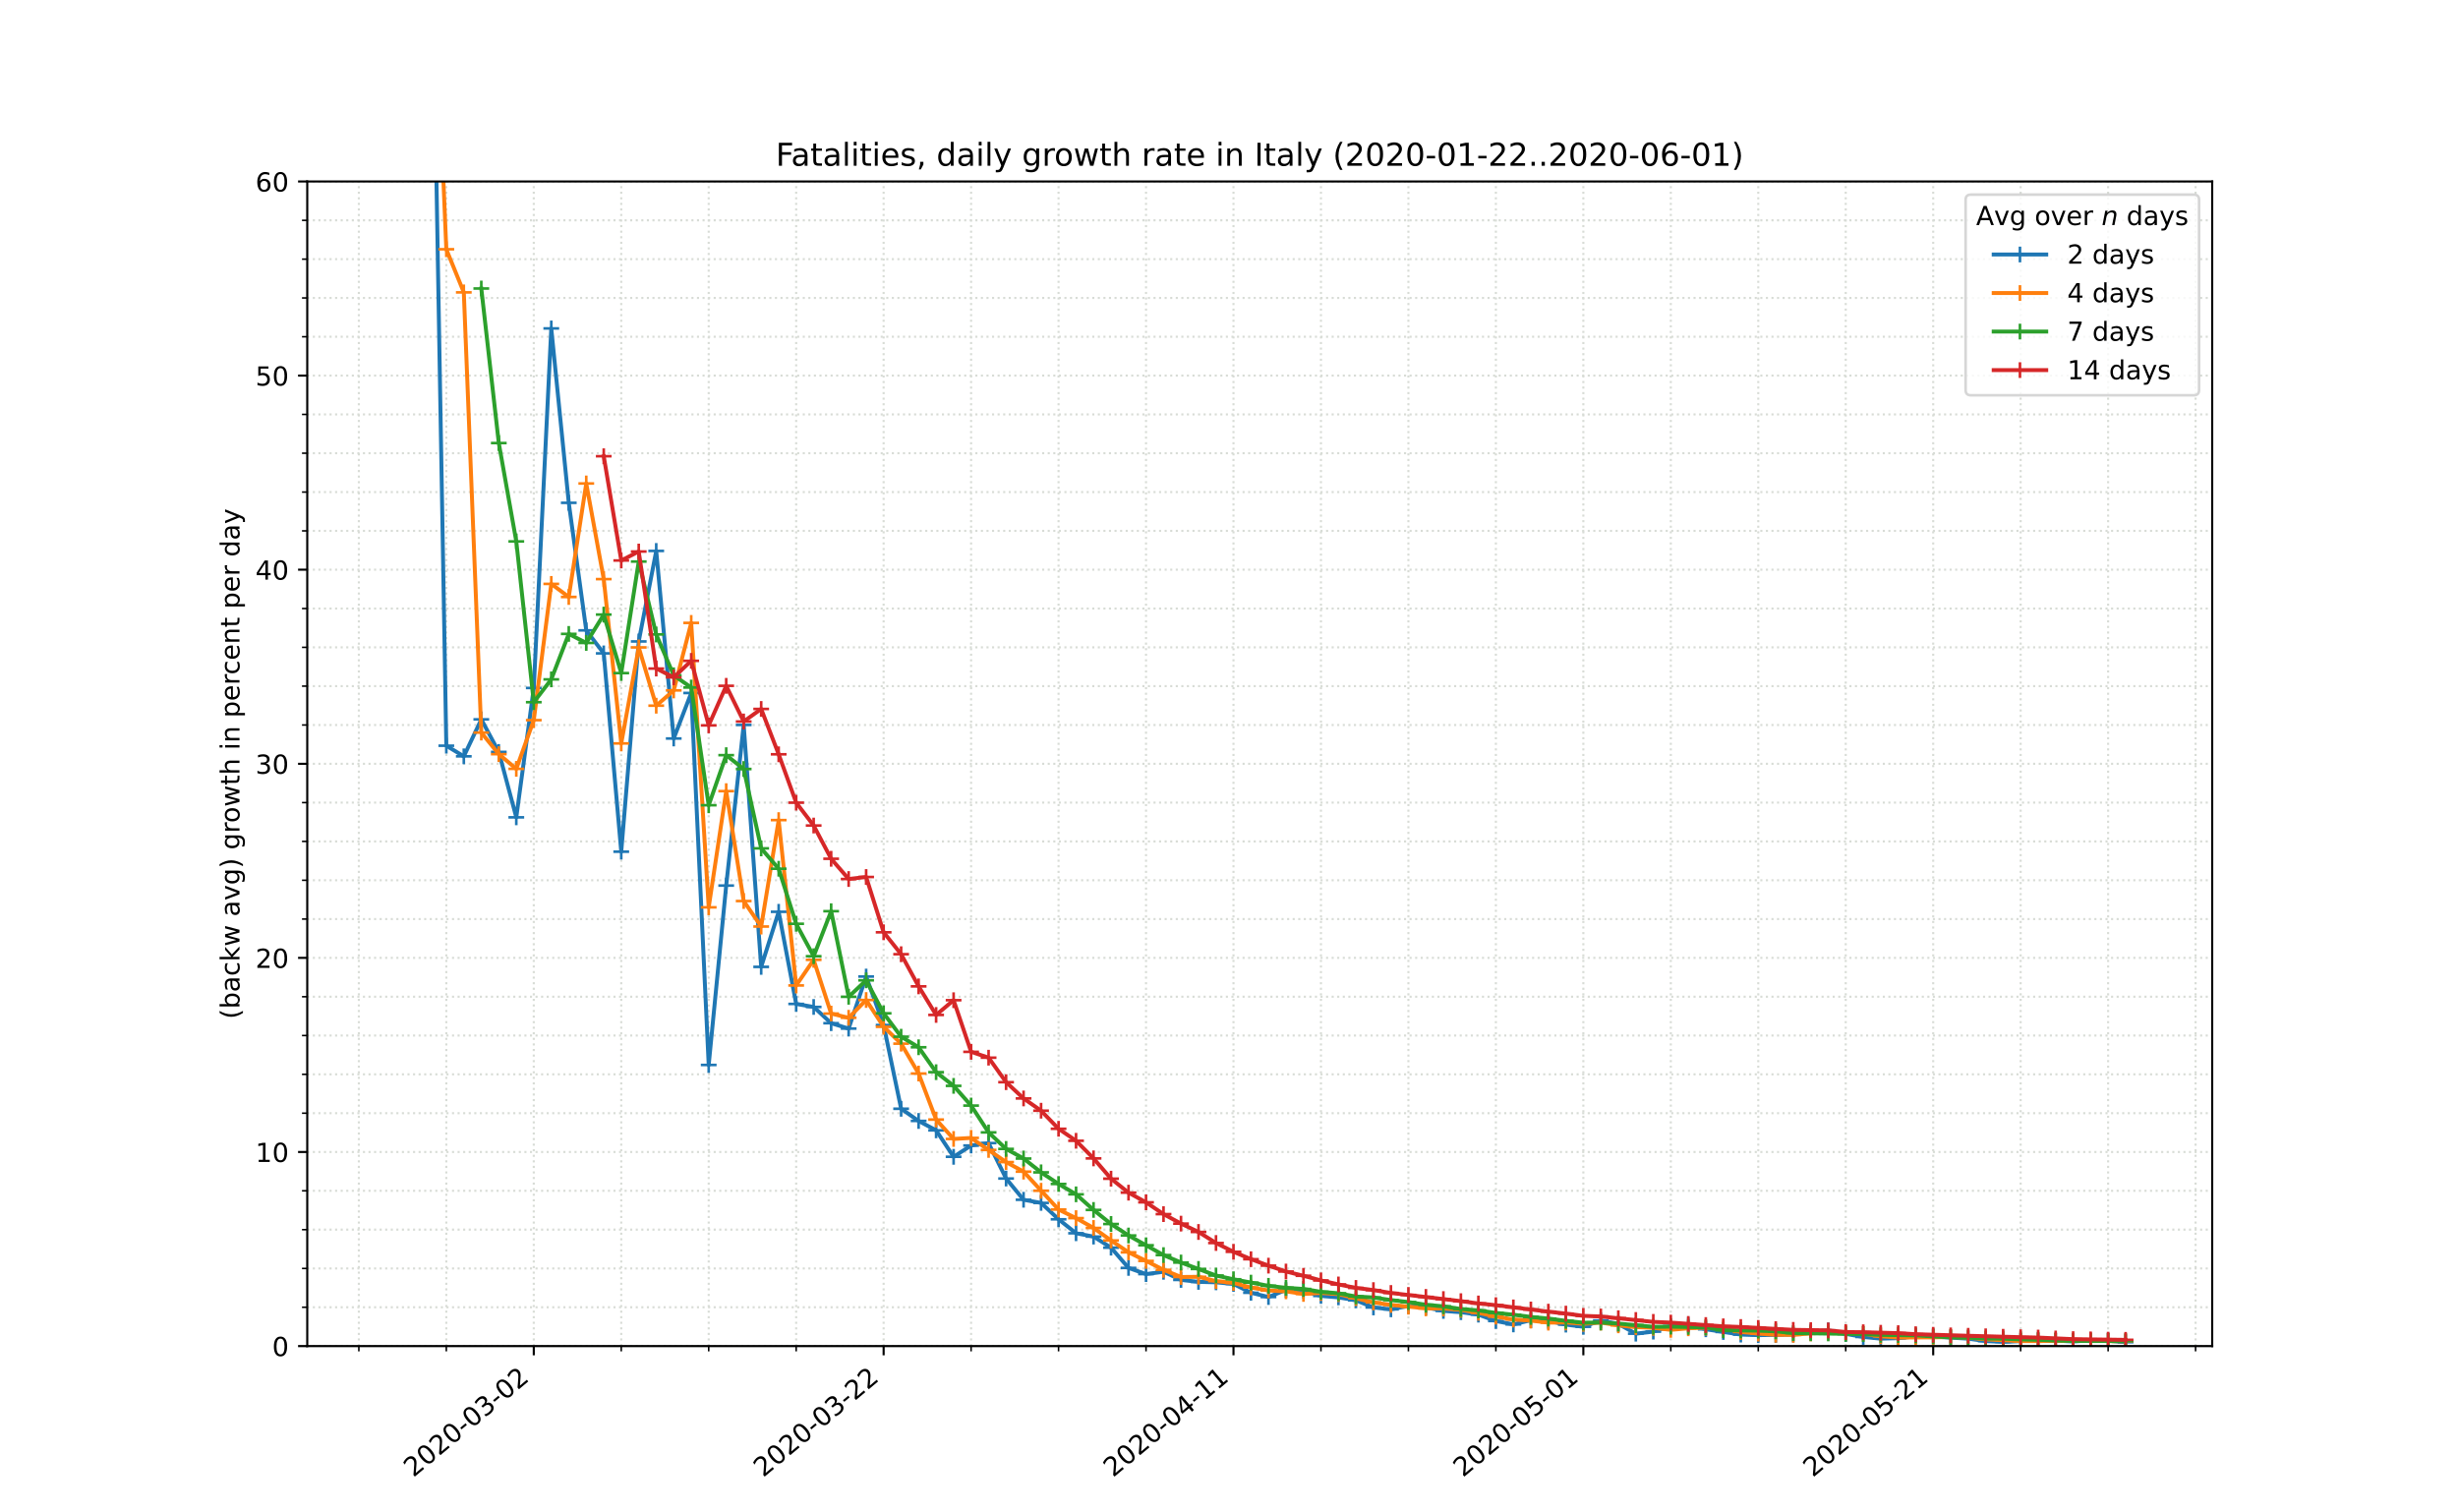 <?xml version="1.0" encoding="utf-8" standalone="no"?>
<!DOCTYPE svg PUBLIC "-//W3C//DTD SVG 1.1//EN"
  "http://www.w3.org/Graphics/SVG/1.1/DTD/svg11.dtd">
<!-- Created with matplotlib (https://matplotlib.org/) -->
<svg height="576pt" version="1.1" viewBox="0 0 936 576" width="936pt" xmlns="http://www.w3.org/2000/svg" xmlns:xlink="http://www.w3.org/1999/xlink">
 <defs>
  <style type="text/css">
*{stroke-linecap:butt;stroke-linejoin:round;}
  </style>
 </defs>
 <g id="figure_1">
  <g id="patch_1">
   <path d="M 0 576 
L 936 576 
L 936 0 
L 0 0 
z
" style="fill:#ffffff;"/>
  </g>
  <g id="axes_1">
   <g id="patch_2">
    <path d="M 117 512.64 
L 842.4 512.64 
L 842.4 69.12 
L 117 69.12 
z
" style="fill:#ffffff;"/>
   </g>
   <g id="matplotlib.axis_1">
    <g id="xtick_1">
     <g id="line2d_1">
      <path clip-path="url(#p59328f29b8)" d="M 203.262 512.64 
L 203.262 69.12 
" style="fill:none;stroke:#d8dcd6;stroke-dasharray:0.8,1.32;stroke-dashoffset:0;stroke-width:0.8;"/>
     </g>
     <g id="line2d_2">
      <defs>
       <path d="M 0 0 
L 0 3.5 
" id="m44569af04c" style="stroke:#000000;stroke-width:0.8;"/>
      </defs>
      <g>
       <use style="stroke:#000000;stroke-width:0.8;" x="203.262" xlink:href="#m44569af04c" y="512.64"/>
      </g>
     </g>
     <g id="text_1">
      <!-- 2020-03-02 -->
      <defs>
       <path d="M 19.188 8.297 
L 53.609 8.297 
L 53.609 0 
L 7.328 0 
L 7.328 8.297 
Q 12.938 14.109 22.625 23.891 
Q 32.328 33.688 34.812 36.531 
Q 39.547 41.844 41.422 45.531 
Q 43.312 49.219 43.312 52.781 
Q 43.312 58.594 39.234 62.25 
Q 35.156 65.922 28.609 65.922 
Q 23.969 65.922 18.812 64.312 
Q 13.672 62.703 7.812 59.422 
L 7.812 69.391 
Q 13.766 71.781 18.938 73 
Q 24.125 74.219 28.422 74.219 
Q 39.75 74.219 46.484 68.547 
Q 53.219 62.891 53.219 53.422 
Q 53.219 48.922 51.531 44.891 
Q 49.859 40.875 45.406 35.406 
Q 44.188 33.984 37.641 27.219 
Q 31.109 20.453 19.188 8.297 
z
" id="DejaVuSans-50"/>
       <path d="M 31.781 66.406 
Q 24.172 66.406 20.328 58.906 
Q 16.5 51.422 16.5 36.375 
Q 16.5 21.391 20.328 13.891 
Q 24.172 6.391 31.781 6.391 
Q 39.453 6.391 43.281 13.891 
Q 47.125 21.391 47.125 36.375 
Q 47.125 51.422 43.281 58.906 
Q 39.453 66.406 31.781 66.406 
z
M 31.781 74.219 
Q 44.047 74.219 50.516 64.516 
Q 56.984 54.828 56.984 36.375 
Q 56.984 17.969 50.516 8.266 
Q 44.047 -1.422 31.781 -1.422 
Q 19.531 -1.422 13.062 8.266 
Q 6.594 17.969 6.594 36.375 
Q 6.594 54.828 13.062 64.516 
Q 19.531 74.219 31.781 74.219 
z
" id="DejaVuSans-48"/>
       <path d="M 4.891 31.391 
L 31.203 31.391 
L 31.203 23.391 
L 4.891 23.391 
z
" id="DejaVuSans-45"/>
       <path d="M 40.578 39.312 
Q 47.656 37.797 51.625 33 
Q 55.609 28.219 55.609 21.188 
Q 55.609 10.406 48.188 4.484 
Q 40.766 -1.422 27.094 -1.422 
Q 22.516 -1.422 17.656 -0.516 
Q 12.797 0.391 7.625 2.203 
L 7.625 11.719 
Q 11.719 9.328 16.594 8.109 
Q 21.484 6.891 26.812 6.891 
Q 36.078 6.891 40.938 10.547 
Q 45.797 14.203 45.797 21.188 
Q 45.797 27.641 41.281 31.266 
Q 36.766 34.906 28.719 34.906 
L 20.219 34.906 
L 20.219 43.016 
L 29.109 43.016 
Q 36.375 43.016 40.234 45.922 
Q 44.094 48.828 44.094 54.297 
Q 44.094 59.906 40.109 62.906 
Q 36.141 65.922 28.719 65.922 
Q 24.656 65.922 20.016 65.031 
Q 15.375 64.156 9.812 62.312 
L 9.812 71.094 
Q 15.438 72.656 20.344 73.438 
Q 25.25 74.219 29.594 74.219 
Q 40.828 74.219 47.359 69.109 
Q 53.906 64.016 53.906 55.328 
Q 53.906 49.266 50.438 45.094 
Q 46.969 40.922 40.578 39.312 
z
" id="DejaVuSans-51"/>
      </defs>
      <g transform="translate(157.406 562.817)rotate(-40)scale(0.1 -0.1)">
       <use xlink:href="#DejaVuSans-50"/>
       <use x="63.623" xlink:href="#DejaVuSans-48"/>
       <use x="127.246" xlink:href="#DejaVuSans-50"/>
       <use x="190.869" xlink:href="#DejaVuSans-48"/>
       <use x="254.492" xlink:href="#DejaVuSans-45"/>
       <use x="290.576" xlink:href="#DejaVuSans-48"/>
       <use x="354.199" xlink:href="#DejaVuSans-51"/>
       <use x="417.822" xlink:href="#DejaVuSans-45"/>
       <use x="453.906" xlink:href="#DejaVuSans-48"/>
       <use x="517.529" xlink:href="#DejaVuSans-50"/>
      </g>
     </g>
    </g>
    <g id="xtick_2">
     <g id="line2d_3">
      <path clip-path="url(#p59328f29b8)" d="M 336.485 512.64 
L 336.485 69.12 
" style="fill:none;stroke:#d8dcd6;stroke-dasharray:0.8,1.32;stroke-dashoffset:0;stroke-width:0.8;"/>
     </g>
     <g id="line2d_4">
      <g>
       <use style="stroke:#000000;stroke-width:0.8;" x="336.485" xlink:href="#m44569af04c" y="512.64"/>
      </g>
     </g>
     <g id="text_2">
      <!-- 2020-03-22 -->
      <g transform="translate(290.629 562.817)rotate(-40)scale(0.1 -0.1)">
       <use xlink:href="#DejaVuSans-50"/>
       <use x="63.623" xlink:href="#DejaVuSans-48"/>
       <use x="127.246" xlink:href="#DejaVuSans-50"/>
       <use x="190.869" xlink:href="#DejaVuSans-48"/>
       <use x="254.492" xlink:href="#DejaVuSans-45"/>
       <use x="290.576" xlink:href="#DejaVuSans-48"/>
       <use x="354.199" xlink:href="#DejaVuSans-51"/>
       <use x="417.822" xlink:href="#DejaVuSans-45"/>
       <use x="453.906" xlink:href="#DejaVuSans-50"/>
       <use x="517.529" xlink:href="#DejaVuSans-50"/>
      </g>
     </g>
    </g>
    <g id="xtick_3">
     <g id="line2d_5">
      <path clip-path="url(#p59328f29b8)" d="M 469.708 512.64 
L 469.708 69.12 
" style="fill:none;stroke:#d8dcd6;stroke-dasharray:0.8,1.32;stroke-dashoffset:0;stroke-width:0.8;"/>
     </g>
     <g id="line2d_6">
      <g>
       <use style="stroke:#000000;stroke-width:0.8;" x="469.708" xlink:href="#m44569af04c" y="512.64"/>
      </g>
     </g>
     <g id="text_3">
      <!-- 2020-04-11 -->
      <defs>
       <path d="M 37.797 64.312 
L 12.891 25.391 
L 37.797 25.391 
z
M 35.203 72.906 
L 47.609 72.906 
L 47.609 25.391 
L 58.016 25.391 
L 58.016 17.188 
L 47.609 17.188 
L 47.609 0 
L 37.797 0 
L 37.797 17.188 
L 4.891 17.188 
L 4.891 26.703 
z
" id="DejaVuSans-52"/>
       <path d="M 12.406 8.297 
L 28.516 8.297 
L 28.516 63.922 
L 10.984 60.406 
L 10.984 69.391 
L 28.422 72.906 
L 38.281 72.906 
L 38.281 8.297 
L 54.391 8.297 
L 54.391 0 
L 12.406 0 
z
" id="DejaVuSans-49"/>
      </defs>
      <g transform="translate(423.852 562.817)rotate(-40)scale(0.1 -0.1)">
       <use xlink:href="#DejaVuSans-50"/>
       <use x="63.623" xlink:href="#DejaVuSans-48"/>
       <use x="127.246" xlink:href="#DejaVuSans-50"/>
       <use x="190.869" xlink:href="#DejaVuSans-48"/>
       <use x="254.492" xlink:href="#DejaVuSans-45"/>
       <use x="290.576" xlink:href="#DejaVuSans-48"/>
       <use x="354.199" xlink:href="#DejaVuSans-52"/>
       <use x="417.822" xlink:href="#DejaVuSans-45"/>
       <use x="453.906" xlink:href="#DejaVuSans-49"/>
       <use x="517.529" xlink:href="#DejaVuSans-49"/>
      </g>
     </g>
    </g>
    <g id="xtick_4">
     <g id="line2d_7">
      <path clip-path="url(#p59328f29b8)" d="M 602.931 512.64 
L 602.931 69.12 
" style="fill:none;stroke:#d8dcd6;stroke-dasharray:0.8,1.32;stroke-dashoffset:0;stroke-width:0.8;"/>
     </g>
     <g id="line2d_8">
      <g>
       <use style="stroke:#000000;stroke-width:0.8;" x="602.931" xlink:href="#m44569af04c" y="512.64"/>
      </g>
     </g>
     <g id="text_4">
      <!-- 2020-05-01 -->
      <defs>
       <path d="M 10.797 72.906 
L 49.516 72.906 
L 49.516 64.594 
L 19.828 64.594 
L 19.828 46.734 
Q 21.969 47.469 24.109 47.828 
Q 26.266 48.188 28.422 48.188 
Q 40.625 48.188 47.75 41.5 
Q 54.891 34.812 54.891 23.391 
Q 54.891 11.625 47.562 5.094 
Q 40.234 -1.422 26.906 -1.422 
Q 22.312 -1.422 17.547 -0.641 
Q 12.797 0.141 7.719 1.703 
L 7.719 11.625 
Q 12.109 9.234 16.797 8.062 
Q 21.484 6.891 26.703 6.891 
Q 35.156 6.891 40.078 11.328 
Q 45.016 15.766 45.016 23.391 
Q 45.016 31 40.078 35.438 
Q 35.156 39.891 26.703 39.891 
Q 22.75 39.891 18.812 39.016 
Q 14.891 38.141 10.797 36.281 
z
" id="DejaVuSans-53"/>
      </defs>
      <g transform="translate(557.075 562.817)rotate(-40)scale(0.1 -0.1)">
       <use xlink:href="#DejaVuSans-50"/>
       <use x="63.623" xlink:href="#DejaVuSans-48"/>
       <use x="127.246" xlink:href="#DejaVuSans-50"/>
       <use x="190.869" xlink:href="#DejaVuSans-48"/>
       <use x="254.492" xlink:href="#DejaVuSans-45"/>
       <use x="290.576" xlink:href="#DejaVuSans-48"/>
       <use x="354.199" xlink:href="#DejaVuSans-53"/>
       <use x="417.822" xlink:href="#DejaVuSans-45"/>
       <use x="453.906" xlink:href="#DejaVuSans-48"/>
       <use x="517.529" xlink:href="#DejaVuSans-49"/>
      </g>
     </g>
    </g>
    <g id="xtick_5">
     <g id="line2d_9">
      <path clip-path="url(#p59328f29b8)" d="M 736.155 512.64 
L 736.155 69.12 
" style="fill:none;stroke:#d8dcd6;stroke-dasharray:0.8,1.32;stroke-dashoffset:0;stroke-width:0.8;"/>
     </g>
     <g id="line2d_10">
      <g>
       <use style="stroke:#000000;stroke-width:0.8;" x="736.155" xlink:href="#m44569af04c" y="512.64"/>
      </g>
     </g>
     <g id="text_5">
      <!-- 2020-05-21 -->
      <g transform="translate(690.299 562.817)rotate(-40)scale(0.1 -0.1)">
       <use xlink:href="#DejaVuSans-50"/>
       <use x="63.623" xlink:href="#DejaVuSans-48"/>
       <use x="127.246" xlink:href="#DejaVuSans-50"/>
       <use x="190.869" xlink:href="#DejaVuSans-48"/>
       <use x="254.492" xlink:href="#DejaVuSans-45"/>
       <use x="290.576" xlink:href="#DejaVuSans-48"/>
       <use x="354.199" xlink:href="#DejaVuSans-53"/>
       <use x="417.822" xlink:href="#DejaVuSans-45"/>
       <use x="453.906" xlink:href="#DejaVuSans-50"/>
       <use x="517.529" xlink:href="#DejaVuSans-49"/>
      </g>
     </g>
    </g>
    <g id="xtick_6">
     <g id="line2d_11">
      <path clip-path="url(#p59328f29b8)" d="M 136.65 512.64 
L 136.65 69.12 
" style="fill:none;stroke:#d8dcd6;stroke-dasharray:0.8,1.32;stroke-dashoffset:0;stroke-width:0.8;"/>
     </g>
     <g id="line2d_12">
      <defs>
       <path d="M 0 0 
L 0 2 
" id="m82086bf60a" style="stroke:#000000;stroke-width:0.6;"/>
      </defs>
      <g>
       <use style="stroke:#000000;stroke-width:0.6;" x="136.65" xlink:href="#m82086bf60a" y="512.64"/>
      </g>
     </g>
    </g>
    <g id="xtick_7">
     <g id="line2d_13">
      <path clip-path="url(#p59328f29b8)" d="M 169.956 512.64 
L 169.956 69.12 
" style="fill:none;stroke:#d8dcd6;stroke-dasharray:0.8,1.32;stroke-dashoffset:0;stroke-width:0.8;"/>
     </g>
     <g id="line2d_14">
      <g>
       <use style="stroke:#000000;stroke-width:0.6;" x="169.956" xlink:href="#m82086bf60a" y="512.64"/>
      </g>
     </g>
    </g>
    <g id="xtick_8">
     <g id="line2d_15">
      <path clip-path="url(#p59328f29b8)" d="M 236.568 512.64 
L 236.568 69.12 
" style="fill:none;stroke:#d8dcd6;stroke-dasharray:0.8,1.32;stroke-dashoffset:0;stroke-width:0.8;"/>
     </g>
     <g id="line2d_16">
      <g>
       <use style="stroke:#000000;stroke-width:0.6;" x="236.568" xlink:href="#m82086bf60a" y="512.64"/>
      </g>
     </g>
    </g>
    <g id="xtick_9">
     <g id="line2d_17">
      <path clip-path="url(#p59328f29b8)" d="M 269.874 512.64 
L 269.874 69.12 
" style="fill:none;stroke:#d8dcd6;stroke-dasharray:0.8,1.32;stroke-dashoffset:0;stroke-width:0.8;"/>
     </g>
     <g id="line2d_18">
      <g>
       <use style="stroke:#000000;stroke-width:0.6;" x="269.874" xlink:href="#m82086bf60a" y="512.64"/>
      </g>
     </g>
    </g>
    <g id="xtick_10">
     <g id="line2d_19">
      <path clip-path="url(#p59328f29b8)" d="M 303.179 512.64 
L 303.179 69.12 
" style="fill:none;stroke:#d8dcd6;stroke-dasharray:0.8,1.32;stroke-dashoffset:0;stroke-width:0.8;"/>
     </g>
     <g id="line2d_20">
      <g>
       <use style="stroke:#000000;stroke-width:0.6;" x="303.179" xlink:href="#m82086bf60a" y="512.64"/>
      </g>
     </g>
    </g>
    <g id="xtick_11">
     <g id="line2d_21">
      <path clip-path="url(#p59328f29b8)" d="M 369.791 512.64 
L 369.791 69.12 
" style="fill:none;stroke:#d8dcd6;stroke-dasharray:0.8,1.32;stroke-dashoffset:0;stroke-width:0.8;"/>
     </g>
     <g id="line2d_22">
      <g>
       <use style="stroke:#000000;stroke-width:0.6;" x="369.791" xlink:href="#m82086bf60a" y="512.64"/>
      </g>
     </g>
    </g>
    <g id="xtick_12">
     <g id="line2d_23">
      <path clip-path="url(#p59328f29b8)" d="M 403.097 512.64 
L 403.097 69.12 
" style="fill:none;stroke:#d8dcd6;stroke-dasharray:0.8,1.32;stroke-dashoffset:0;stroke-width:0.8;"/>
     </g>
     <g id="line2d_24">
      <g>
       <use style="stroke:#000000;stroke-width:0.6;" x="403.097" xlink:href="#m82086bf60a" y="512.64"/>
      </g>
     </g>
    </g>
    <g id="xtick_13">
     <g id="line2d_25">
      <path clip-path="url(#p59328f29b8)" d="M 436.402 512.64 
L 436.402 69.12 
" style="fill:none;stroke:#d8dcd6;stroke-dasharray:0.8,1.32;stroke-dashoffset:0;stroke-width:0.8;"/>
     </g>
     <g id="line2d_26">
      <g>
       <use style="stroke:#000000;stroke-width:0.6;" x="436.402" xlink:href="#m82086bf60a" y="512.64"/>
      </g>
     </g>
    </g>
    <g id="xtick_14">
     <g id="line2d_27">
      <path clip-path="url(#p59328f29b8)" d="M 503.014 512.64 
L 503.014 69.12 
" style="fill:none;stroke:#d8dcd6;stroke-dasharray:0.8,1.32;stroke-dashoffset:0;stroke-width:0.8;"/>
     </g>
     <g id="line2d_28">
      <g>
       <use style="stroke:#000000;stroke-width:0.6;" x="503.014" xlink:href="#m82086bf60a" y="512.64"/>
      </g>
     </g>
    </g>
    <g id="xtick_15">
     <g id="line2d_29">
      <path clip-path="url(#p59328f29b8)" d="M 536.32 512.64 
L 536.32 69.12 
" style="fill:none;stroke:#d8dcd6;stroke-dasharray:0.8,1.32;stroke-dashoffset:0;stroke-width:0.8;"/>
     </g>
     <g id="line2d_30">
      <g>
       <use style="stroke:#000000;stroke-width:0.6;" x="536.32" xlink:href="#m82086bf60a" y="512.64"/>
      </g>
     </g>
    </g>
    <g id="xtick_16">
     <g id="line2d_31">
      <path clip-path="url(#p59328f29b8)" d="M 569.626 512.64 
L 569.626 69.12 
" style="fill:none;stroke:#d8dcd6;stroke-dasharray:0.8,1.32;stroke-dashoffset:0;stroke-width:0.8;"/>
     </g>
     <g id="line2d_32">
      <g>
       <use style="stroke:#000000;stroke-width:0.6;" x="569.626" xlink:href="#m82086bf60a" y="512.64"/>
      </g>
     </g>
    </g>
    <g id="xtick_17">
     <g id="line2d_33">
      <path clip-path="url(#p59328f29b8)" d="M 636.237 512.64 
L 636.237 69.12 
" style="fill:none;stroke:#d8dcd6;stroke-dasharray:0.8,1.32;stroke-dashoffset:0;stroke-width:0.8;"/>
     </g>
     <g id="line2d_34">
      <g>
       <use style="stroke:#000000;stroke-width:0.6;" x="636.237" xlink:href="#m82086bf60a" y="512.64"/>
      </g>
     </g>
    </g>
    <g id="xtick_18">
     <g id="line2d_35">
      <path clip-path="url(#p59328f29b8)" d="M 669.543 512.64 
L 669.543 69.12 
" style="fill:none;stroke:#d8dcd6;stroke-dasharray:0.8,1.32;stroke-dashoffset:0;stroke-width:0.8;"/>
     </g>
     <g id="line2d_36">
      <g>
       <use style="stroke:#000000;stroke-width:0.6;" x="669.543" xlink:href="#m82086bf60a" y="512.64"/>
      </g>
     </g>
    </g>
    <g id="xtick_19">
     <g id="line2d_37">
      <path clip-path="url(#p59328f29b8)" d="M 702.849 512.64 
L 702.849 69.12 
" style="fill:none;stroke:#d8dcd6;stroke-dasharray:0.8,1.32;stroke-dashoffset:0;stroke-width:0.8;"/>
     </g>
     <g id="line2d_38">
      <g>
       <use style="stroke:#000000;stroke-width:0.6;" x="702.849" xlink:href="#m82086bf60a" y="512.64"/>
      </g>
     </g>
    </g>
    <g id="xtick_20">
     <g id="line2d_39">
      <path clip-path="url(#p59328f29b8)" d="M 769.46 512.64 
L 769.46 69.12 
" style="fill:none;stroke:#d8dcd6;stroke-dasharray:0.8,1.32;stroke-dashoffset:0;stroke-width:0.8;"/>
     </g>
     <g id="line2d_40">
      <g>
       <use style="stroke:#000000;stroke-width:0.6;" x="769.46" xlink:href="#m82086bf60a" y="512.64"/>
      </g>
     </g>
    </g>
    <g id="xtick_21">
     <g id="line2d_41">
      <path clip-path="url(#p59328f29b8)" d="M 802.766 512.64 
L 802.766 69.12 
" style="fill:none;stroke:#d8dcd6;stroke-dasharray:0.8,1.32;stroke-dashoffset:0;stroke-width:0.8;"/>
     </g>
     <g id="line2d_42">
      <g>
       <use style="stroke:#000000;stroke-width:0.6;" x="802.766" xlink:href="#m82086bf60a" y="512.64"/>
      </g>
     </g>
    </g>
    <g id="xtick_22">
     <g id="line2d_43">
      <path clip-path="url(#p59328f29b8)" d="M 836.072 512.64 
L 836.072 69.12 
" style="fill:none;stroke:#d8dcd6;stroke-dasharray:0.8,1.32;stroke-dashoffset:0;stroke-width:0.8;"/>
     </g>
     <g id="line2d_44">
      <g>
       <use style="stroke:#000000;stroke-width:0.6;" x="836.072" xlink:href="#m82086bf60a" y="512.64"/>
      </g>
     </g>
    </g>
   </g>
   <g id="matplotlib.axis_2">
    <g id="ytick_1">
     <g id="line2d_45">
      <path clip-path="url(#p59328f29b8)" d="M 117 512.64 
L 842.4 512.64 
" style="fill:none;stroke:#d8dcd6;stroke-dasharray:0.8,1.32;stroke-dashoffset:0;stroke-width:0.8;"/>
     </g>
     <g id="line2d_46">
      <defs>
       <path d="M 0 0 
L -3.5 0 
" id="m89a2ec224f" style="stroke:#000000;stroke-width:0.8;"/>
      </defs>
      <g>
       <use style="stroke:#000000;stroke-width:0.8;" x="117" xlink:href="#m89a2ec224f" y="512.64"/>
      </g>
     </g>
     <g id="text_6">
      <!-- 0 -->
      <g transform="translate(103.638 516.439)scale(0.1 -0.1)">
       <use xlink:href="#DejaVuSans-48"/>
      </g>
     </g>
    </g>
    <g id="ytick_2">
     <g id="line2d_47">
      <path clip-path="url(#p59328f29b8)" d="M 117 438.72 
L 842.4 438.72 
" style="fill:none;stroke:#d8dcd6;stroke-dasharray:0.8,1.32;stroke-dashoffset:0;stroke-width:0.8;"/>
     </g>
     <g id="line2d_48">
      <g>
       <use style="stroke:#000000;stroke-width:0.8;" x="117" xlink:href="#m89a2ec224f" y="438.72"/>
      </g>
     </g>
     <g id="text_7">
      <!-- 10 -->
      <g transform="translate(97.275 442.519)scale(0.1 -0.1)">
       <use xlink:href="#DejaVuSans-49"/>
       <use x="63.623" xlink:href="#DejaVuSans-48"/>
      </g>
     </g>
    </g>
    <g id="ytick_3">
     <g id="line2d_49">
      <path clip-path="url(#p59328f29b8)" d="M 117 364.8 
L 842.4 364.8 
" style="fill:none;stroke:#d8dcd6;stroke-dasharray:0.8,1.32;stroke-dashoffset:0;stroke-width:0.8;"/>
     </g>
     <g id="line2d_50">
      <g>
       <use style="stroke:#000000;stroke-width:0.8;" x="117" xlink:href="#m89a2ec224f" y="364.8"/>
      </g>
     </g>
     <g id="text_8">
      <!-- 20 -->
      <g transform="translate(97.275 368.599)scale(0.1 -0.1)">
       <use xlink:href="#DejaVuSans-50"/>
       <use x="63.623" xlink:href="#DejaVuSans-48"/>
      </g>
     </g>
    </g>
    <g id="ytick_4">
     <g id="line2d_51">
      <path clip-path="url(#p59328f29b8)" d="M 117 290.88 
L 842.4 290.88 
" style="fill:none;stroke:#d8dcd6;stroke-dasharray:0.8,1.32;stroke-dashoffset:0;stroke-width:0.8;"/>
     </g>
     <g id="line2d_52">
      <g>
       <use style="stroke:#000000;stroke-width:0.8;" x="117" xlink:href="#m89a2ec224f" y="290.88"/>
      </g>
     </g>
     <g id="text_9">
      <!-- 30 -->
      <g transform="translate(97.275 294.679)scale(0.1 -0.1)">
       <use xlink:href="#DejaVuSans-51"/>
       <use x="63.623" xlink:href="#DejaVuSans-48"/>
      </g>
     </g>
    </g>
    <g id="ytick_5">
     <g id="line2d_53">
      <path clip-path="url(#p59328f29b8)" d="M 117 216.96 
L 842.4 216.96 
" style="fill:none;stroke:#d8dcd6;stroke-dasharray:0.8,1.32;stroke-dashoffset:0;stroke-width:0.8;"/>
     </g>
     <g id="line2d_54">
      <g>
       <use style="stroke:#000000;stroke-width:0.8;" x="117" xlink:href="#m89a2ec224f" y="216.96"/>
      </g>
     </g>
     <g id="text_10">
      <!-- 40 -->
      <g transform="translate(97.275 220.759)scale(0.1 -0.1)">
       <use xlink:href="#DejaVuSans-52"/>
       <use x="63.623" xlink:href="#DejaVuSans-48"/>
      </g>
     </g>
    </g>
    <g id="ytick_6">
     <g id="line2d_55">
      <path clip-path="url(#p59328f29b8)" d="M 117 143.04 
L 842.4 143.04 
" style="fill:none;stroke:#d8dcd6;stroke-dasharray:0.8,1.32;stroke-dashoffset:0;stroke-width:0.8;"/>
     </g>
     <g id="line2d_56">
      <g>
       <use style="stroke:#000000;stroke-width:0.8;" x="117" xlink:href="#m89a2ec224f" y="143.04"/>
      </g>
     </g>
     <g id="text_11">
      <!-- 50 -->
      <g transform="translate(97.275 146.839)scale(0.1 -0.1)">
       <use xlink:href="#DejaVuSans-53"/>
       <use x="63.623" xlink:href="#DejaVuSans-48"/>
      </g>
     </g>
    </g>
    <g id="ytick_7">
     <g id="line2d_57">
      <path clip-path="url(#p59328f29b8)" d="M 117 69.12 
L 842.4 69.12 
" style="fill:none;stroke:#d8dcd6;stroke-dasharray:0.8,1.32;stroke-dashoffset:0;stroke-width:0.8;"/>
     </g>
     <g id="line2d_58">
      <g>
       <use style="stroke:#000000;stroke-width:0.8;" x="117" xlink:href="#m89a2ec224f" y="69.12"/>
      </g>
     </g>
     <g id="text_12">
      <!-- 60 -->
      <defs>
       <path d="M 33.016 40.375 
Q 26.375 40.375 22.484 35.828 
Q 18.609 31.297 18.609 23.391 
Q 18.609 15.531 22.484 10.953 
Q 26.375 6.391 33.016 6.391 
Q 39.656 6.391 43.531 10.953 
Q 47.406 15.531 47.406 23.391 
Q 47.406 31.297 43.531 35.828 
Q 39.656 40.375 33.016 40.375 
z
M 52.594 71.297 
L 52.594 62.312 
Q 48.875 64.062 45.094 64.984 
Q 41.312 65.922 37.594 65.922 
Q 27.828 65.922 22.672 59.328 
Q 17.531 52.734 16.797 39.406 
Q 19.672 43.656 24.016 45.922 
Q 28.375 48.188 33.594 48.188 
Q 44.578 48.188 50.953 41.516 
Q 57.328 34.859 57.328 23.391 
Q 57.328 12.156 50.688 5.359 
Q 44.047 -1.422 33.016 -1.422 
Q 20.359 -1.422 13.672 8.266 
Q 6.984 17.969 6.984 36.375 
Q 6.984 53.656 15.188 63.938 
Q 23.391 74.219 37.203 74.219 
Q 40.922 74.219 44.703 73.484 
Q 48.484 72.75 52.594 71.297 
z
" id="DejaVuSans-54"/>
      </defs>
      <g transform="translate(97.275 72.919)scale(0.1 -0.1)">
       <use xlink:href="#DejaVuSans-54"/>
       <use x="63.623" xlink:href="#DejaVuSans-48"/>
      </g>
     </g>
    </g>
    <g id="ytick_8">
     <g id="line2d_59">
      <path clip-path="url(#p59328f29b8)" d="M 117 497.856 
L 842.4 497.856 
" style="fill:none;stroke:#d8dcd6;stroke-dasharray:0.8,1.32;stroke-dashoffset:0;stroke-width:0.8;"/>
     </g>
     <g id="line2d_60">
      <defs>
       <path d="M 0 0 
L -2 0 
" id="mca182b80ba" style="stroke:#000000;stroke-width:0.6;"/>
      </defs>
      <g>
       <use style="stroke:#000000;stroke-width:0.6;" x="117" xlink:href="#mca182b80ba" y="497.856"/>
      </g>
     </g>
    </g>
    <g id="ytick_9">
     <g id="line2d_61">
      <path clip-path="url(#p59328f29b8)" d="M 117 483.072 
L 842.4 483.072 
" style="fill:none;stroke:#d8dcd6;stroke-dasharray:0.8,1.32;stroke-dashoffset:0;stroke-width:0.8;"/>
     </g>
     <g id="line2d_62">
      <g>
       <use style="stroke:#000000;stroke-width:0.6;" x="117" xlink:href="#mca182b80ba" y="483.072"/>
      </g>
     </g>
    </g>
    <g id="ytick_10">
     <g id="line2d_63">
      <path clip-path="url(#p59328f29b8)" d="M 117 468.288 
L 842.4 468.288 
" style="fill:none;stroke:#d8dcd6;stroke-dasharray:0.8,1.32;stroke-dashoffset:0;stroke-width:0.8;"/>
     </g>
     <g id="line2d_64">
      <g>
       <use style="stroke:#000000;stroke-width:0.6;" x="117" xlink:href="#mca182b80ba" y="468.288"/>
      </g>
     </g>
    </g>
    <g id="ytick_11">
     <g id="line2d_65">
      <path clip-path="url(#p59328f29b8)" d="M 117 453.504 
L 842.4 453.504 
" style="fill:none;stroke:#d8dcd6;stroke-dasharray:0.8,1.32;stroke-dashoffset:0;stroke-width:0.8;"/>
     </g>
     <g id="line2d_66">
      <g>
       <use style="stroke:#000000;stroke-width:0.6;" x="117" xlink:href="#mca182b80ba" y="453.504"/>
      </g>
     </g>
    </g>
    <g id="ytick_12">
     <g id="line2d_67">
      <path clip-path="url(#p59328f29b8)" d="M 117 423.936 
L 842.4 423.936 
" style="fill:none;stroke:#d8dcd6;stroke-dasharray:0.8,1.32;stroke-dashoffset:0;stroke-width:0.8;"/>
     </g>
     <g id="line2d_68">
      <g>
       <use style="stroke:#000000;stroke-width:0.6;" x="117" xlink:href="#mca182b80ba" y="423.936"/>
      </g>
     </g>
    </g>
    <g id="ytick_13">
     <g id="line2d_69">
      <path clip-path="url(#p59328f29b8)" d="M 117 409.152 
L 842.4 409.152 
" style="fill:none;stroke:#d8dcd6;stroke-dasharray:0.8,1.32;stroke-dashoffset:0;stroke-width:0.8;"/>
     </g>
     <g id="line2d_70">
      <g>
       <use style="stroke:#000000;stroke-width:0.6;" x="117" xlink:href="#mca182b80ba" y="409.152"/>
      </g>
     </g>
    </g>
    <g id="ytick_14">
     <g id="line2d_71">
      <path clip-path="url(#p59328f29b8)" d="M 117 394.368 
L 842.4 394.368 
" style="fill:none;stroke:#d8dcd6;stroke-dasharray:0.8,1.32;stroke-dashoffset:0;stroke-width:0.8;"/>
     </g>
     <g id="line2d_72">
      <g>
       <use style="stroke:#000000;stroke-width:0.6;" x="117" xlink:href="#mca182b80ba" y="394.368"/>
      </g>
     </g>
    </g>
    <g id="ytick_15">
     <g id="line2d_73">
      <path clip-path="url(#p59328f29b8)" d="M 117 379.584 
L 842.4 379.584 
" style="fill:none;stroke:#d8dcd6;stroke-dasharray:0.8,1.32;stroke-dashoffset:0;stroke-width:0.8;"/>
     </g>
     <g id="line2d_74">
      <g>
       <use style="stroke:#000000;stroke-width:0.6;" x="117" xlink:href="#mca182b80ba" y="379.584"/>
      </g>
     </g>
    </g>
    <g id="ytick_16">
     <g id="line2d_75">
      <path clip-path="url(#p59328f29b8)" d="M 117 350.016 
L 842.4 350.016 
" style="fill:none;stroke:#d8dcd6;stroke-dasharray:0.8,1.32;stroke-dashoffset:0;stroke-width:0.8;"/>
     </g>
     <g id="line2d_76">
      <g>
       <use style="stroke:#000000;stroke-width:0.6;" x="117" xlink:href="#mca182b80ba" y="350.016"/>
      </g>
     </g>
    </g>
    <g id="ytick_17">
     <g id="line2d_77">
      <path clip-path="url(#p59328f29b8)" d="M 117 335.232 
L 842.4 335.232 
" style="fill:none;stroke:#d8dcd6;stroke-dasharray:0.8,1.32;stroke-dashoffset:0;stroke-width:0.8;"/>
     </g>
     <g id="line2d_78">
      <g>
       <use style="stroke:#000000;stroke-width:0.6;" x="117" xlink:href="#mca182b80ba" y="335.232"/>
      </g>
     </g>
    </g>
    <g id="ytick_18">
     <g id="line2d_79">
      <path clip-path="url(#p59328f29b8)" d="M 117 320.448 
L 842.4 320.448 
" style="fill:none;stroke:#d8dcd6;stroke-dasharray:0.8,1.32;stroke-dashoffset:0;stroke-width:0.8;"/>
     </g>
     <g id="line2d_80">
      <g>
       <use style="stroke:#000000;stroke-width:0.6;" x="117" xlink:href="#mca182b80ba" y="320.448"/>
      </g>
     </g>
    </g>
    <g id="ytick_19">
     <g id="line2d_81">
      <path clip-path="url(#p59328f29b8)" d="M 117 305.664 
L 842.4 305.664 
" style="fill:none;stroke:#d8dcd6;stroke-dasharray:0.8,1.32;stroke-dashoffset:0;stroke-width:0.8;"/>
     </g>
     <g id="line2d_82">
      <g>
       <use style="stroke:#000000;stroke-width:0.6;" x="117" xlink:href="#mca182b80ba" y="305.664"/>
      </g>
     </g>
    </g>
    <g id="ytick_20">
     <g id="line2d_83">
      <path clip-path="url(#p59328f29b8)" d="M 117 276.096 
L 842.4 276.096 
" style="fill:none;stroke:#d8dcd6;stroke-dasharray:0.8,1.32;stroke-dashoffset:0;stroke-width:0.8;"/>
     </g>
     <g id="line2d_84">
      <g>
       <use style="stroke:#000000;stroke-width:0.6;" x="117" xlink:href="#mca182b80ba" y="276.096"/>
      </g>
     </g>
    </g>
    <g id="ytick_21">
     <g id="line2d_85">
      <path clip-path="url(#p59328f29b8)" d="M 117 261.312 
L 842.4 261.312 
" style="fill:none;stroke:#d8dcd6;stroke-dasharray:0.8,1.32;stroke-dashoffset:0;stroke-width:0.8;"/>
     </g>
     <g id="line2d_86">
      <g>
       <use style="stroke:#000000;stroke-width:0.6;" x="117" xlink:href="#mca182b80ba" y="261.312"/>
      </g>
     </g>
    </g>
    <g id="ytick_22">
     <g id="line2d_87">
      <path clip-path="url(#p59328f29b8)" d="M 117 246.528 
L 842.4 246.528 
" style="fill:none;stroke:#d8dcd6;stroke-dasharray:0.8,1.32;stroke-dashoffset:0;stroke-width:0.8;"/>
     </g>
     <g id="line2d_88">
      <g>
       <use style="stroke:#000000;stroke-width:0.6;" x="117" xlink:href="#mca182b80ba" y="246.528"/>
      </g>
     </g>
    </g>
    <g id="ytick_23">
     <g id="line2d_89">
      <path clip-path="url(#p59328f29b8)" d="M 117 231.744 
L 842.4 231.744 
" style="fill:none;stroke:#d8dcd6;stroke-dasharray:0.8,1.32;stroke-dashoffset:0;stroke-width:0.8;"/>
     </g>
     <g id="line2d_90">
      <g>
       <use style="stroke:#000000;stroke-width:0.6;" x="117" xlink:href="#mca182b80ba" y="231.744"/>
      </g>
     </g>
    </g>
    <g id="ytick_24">
     <g id="line2d_91">
      <path clip-path="url(#p59328f29b8)" d="M 117 202.176 
L 842.4 202.176 
" style="fill:none;stroke:#d8dcd6;stroke-dasharray:0.8,1.32;stroke-dashoffset:0;stroke-width:0.8;"/>
     </g>
     <g id="line2d_92">
      <g>
       <use style="stroke:#000000;stroke-width:0.6;" x="117" xlink:href="#mca182b80ba" y="202.176"/>
      </g>
     </g>
    </g>
    <g id="ytick_25">
     <g id="line2d_93">
      <path clip-path="url(#p59328f29b8)" d="M 117 187.392 
L 842.4 187.392 
" style="fill:none;stroke:#d8dcd6;stroke-dasharray:0.8,1.32;stroke-dashoffset:0;stroke-width:0.8;"/>
     </g>
     <g id="line2d_94">
      <g>
       <use style="stroke:#000000;stroke-width:0.6;" x="117" xlink:href="#mca182b80ba" y="187.392"/>
      </g>
     </g>
    </g>
    <g id="ytick_26">
     <g id="line2d_95">
      <path clip-path="url(#p59328f29b8)" d="M 117 172.608 
L 842.4 172.608 
" style="fill:none;stroke:#d8dcd6;stroke-dasharray:0.8,1.32;stroke-dashoffset:0;stroke-width:0.8;"/>
     </g>
     <g id="line2d_96">
      <g>
       <use style="stroke:#000000;stroke-width:0.6;" x="117" xlink:href="#mca182b80ba" y="172.608"/>
      </g>
     </g>
    </g>
    <g id="ytick_27">
     <g id="line2d_97">
      <path clip-path="url(#p59328f29b8)" d="M 117 157.824 
L 842.4 157.824 
" style="fill:none;stroke:#d8dcd6;stroke-dasharray:0.8,1.32;stroke-dashoffset:0;stroke-width:0.8;"/>
     </g>
     <g id="line2d_98">
      <g>
       <use style="stroke:#000000;stroke-width:0.6;" x="117" xlink:href="#mca182b80ba" y="157.824"/>
      </g>
     </g>
    </g>
    <g id="ytick_28">
     <g id="line2d_99">
      <path clip-path="url(#p59328f29b8)" d="M 117 128.256 
L 842.4 128.256 
" style="fill:none;stroke:#d8dcd6;stroke-dasharray:0.8,1.32;stroke-dashoffset:0;stroke-width:0.8;"/>
     </g>
     <g id="line2d_100">
      <g>
       <use style="stroke:#000000;stroke-width:0.6;" x="117" xlink:href="#mca182b80ba" y="128.256"/>
      </g>
     </g>
    </g>
    <g id="ytick_29">
     <g id="line2d_101">
      <path clip-path="url(#p59328f29b8)" d="M 117 113.472 
L 842.4 113.472 
" style="fill:none;stroke:#d8dcd6;stroke-dasharray:0.8,1.32;stroke-dashoffset:0;stroke-width:0.8;"/>
     </g>
     <g id="line2d_102">
      <g>
       <use style="stroke:#000000;stroke-width:0.6;" x="117" xlink:href="#mca182b80ba" y="113.472"/>
      </g>
     </g>
    </g>
    <g id="ytick_30">
     <g id="line2d_103">
      <path clip-path="url(#p59328f29b8)" d="M 117 98.688 
L 842.4 98.688 
" style="fill:none;stroke:#d8dcd6;stroke-dasharray:0.8,1.32;stroke-dashoffset:0;stroke-width:0.8;"/>
     </g>
     <g id="line2d_104">
      <g>
       <use style="stroke:#000000;stroke-width:0.6;" x="117" xlink:href="#mca182b80ba" y="98.688"/>
      </g>
     </g>
    </g>
    <g id="ytick_31">
     <g id="line2d_105">
      <path clip-path="url(#p59328f29b8)" d="M 117 83.904 
L 842.4 83.904 
" style="fill:none;stroke:#d8dcd6;stroke-dasharray:0.8,1.32;stroke-dashoffset:0;stroke-width:0.8;"/>
     </g>
     <g id="line2d_106">
      <g>
       <use style="stroke:#000000;stroke-width:0.6;" x="117" xlink:href="#mca182b80ba" y="83.904"/>
      </g>
     </g>
    </g>
    <g id="text_13">
     <!-- (backw avg) growth in percent per day -->
     <defs>
      <path d="M 31 75.875 
Q 24.469 64.656 21.281 53.656 
Q 18.109 42.672 18.109 31.391 
Q 18.109 20.125 21.312 9.062 
Q 24.516 -2 31 -13.188 
L 23.188 -13.188 
Q 15.875 -1.703 12.234 9.375 
Q 8.594 20.453 8.594 31.391 
Q 8.594 42.281 12.203 53.312 
Q 15.828 64.359 23.188 75.875 
z
" id="DejaVuSans-40"/>
      <path d="M 48.688 27.297 
Q 48.688 37.203 44.609 42.844 
Q 40.531 48.484 33.406 48.484 
Q 26.266 48.484 22.188 42.844 
Q 18.109 37.203 18.109 27.297 
Q 18.109 17.391 22.188 11.75 
Q 26.266 6.109 33.406 6.109 
Q 40.531 6.109 44.609 11.75 
Q 48.688 17.391 48.688 27.297 
z
M 18.109 46.391 
Q 20.953 51.266 25.266 53.625 
Q 29.594 56 35.594 56 
Q 45.562 56 51.781 48.094 
Q 58.016 40.188 58.016 27.297 
Q 58.016 14.406 51.781 6.484 
Q 45.562 -1.422 35.594 -1.422 
Q 29.594 -1.422 25.266 0.953 
Q 20.953 3.328 18.109 8.203 
L 18.109 0 
L 9.078 0 
L 9.078 75.984 
L 18.109 75.984 
z
" id="DejaVuSans-98"/>
      <path d="M 34.281 27.484 
Q 23.391 27.484 19.188 25 
Q 14.984 22.516 14.984 16.5 
Q 14.984 11.719 18.141 8.906 
Q 21.297 6.109 26.703 6.109 
Q 34.188 6.109 38.703 11.406 
Q 43.219 16.703 43.219 25.484 
L 43.219 27.484 
z
M 52.203 31.203 
L 52.203 0 
L 43.219 0 
L 43.219 8.297 
Q 40.141 3.328 35.547 0.953 
Q 30.953 -1.422 24.312 -1.422 
Q 15.922 -1.422 10.953 3.297 
Q 6 8.016 6 15.922 
Q 6 25.141 12.172 29.828 
Q 18.359 34.516 30.609 34.516 
L 43.219 34.516 
L 43.219 35.406 
Q 43.219 41.609 39.141 45 
Q 35.062 48.391 27.688 48.391 
Q 23 48.391 18.547 47.266 
Q 14.109 46.141 10.016 43.891 
L 10.016 52.203 
Q 14.938 54.109 19.578 55.047 
Q 24.219 56 28.609 56 
Q 40.484 56 46.344 49.844 
Q 52.203 43.703 52.203 31.203 
z
" id="DejaVuSans-97"/>
      <path d="M 48.781 52.594 
L 48.781 44.188 
Q 44.969 46.297 41.141 47.344 
Q 37.312 48.391 33.406 48.391 
Q 24.656 48.391 19.812 42.844 
Q 14.984 37.312 14.984 27.297 
Q 14.984 17.281 19.812 11.734 
Q 24.656 6.203 33.406 6.203 
Q 37.312 6.203 41.141 7.25 
Q 44.969 8.297 48.781 10.406 
L 48.781 2.094 
Q 45.016 0.344 40.984 -0.531 
Q 36.969 -1.422 32.422 -1.422 
Q 20.062 -1.422 12.781 6.344 
Q 5.516 14.109 5.516 27.297 
Q 5.516 40.672 12.859 48.328 
Q 20.219 56 33.016 56 
Q 37.156 56 41.109 55.141 
Q 45.062 54.297 48.781 52.594 
z
" id="DejaVuSans-99"/>
      <path d="M 9.078 75.984 
L 18.109 75.984 
L 18.109 31.109 
L 44.922 54.688 
L 56.391 54.688 
L 27.391 29.109 
L 57.625 0 
L 45.906 0 
L 18.109 26.703 
L 18.109 0 
L 9.078 0 
z
" id="DejaVuSans-107"/>
      <path d="M 4.203 54.688 
L 13.188 54.688 
L 24.422 12.016 
L 35.594 54.688 
L 46.188 54.688 
L 57.422 12.016 
L 68.609 54.688 
L 77.594 54.688 
L 63.281 0 
L 52.688 0 
L 40.922 44.828 
L 29.109 0 
L 18.5 0 
z
" id="DejaVuSans-119"/>
      <path id="DejaVuSans-32"/>
      <path d="M 2.984 54.688 
L 12.5 54.688 
L 29.594 8.797 
L 46.688 54.688 
L 56.203 54.688 
L 35.688 0 
L 23.484 0 
z
" id="DejaVuSans-118"/>
      <path d="M 45.406 27.984 
Q 45.406 37.75 41.375 43.109 
Q 37.359 48.484 30.078 48.484 
Q 22.859 48.484 18.828 43.109 
Q 14.797 37.75 14.797 27.984 
Q 14.797 18.266 18.828 12.891 
Q 22.859 7.516 30.078 7.516 
Q 37.359 7.516 41.375 12.891 
Q 45.406 18.266 45.406 27.984 
z
M 54.391 6.781 
Q 54.391 -7.172 48.188 -13.984 
Q 42 -20.797 29.203 -20.797 
Q 24.469 -20.797 20.266 -20.094 
Q 16.062 -19.391 12.109 -17.922 
L 12.109 -9.188 
Q 16.062 -11.328 19.922 -12.344 
Q 23.781 -13.375 27.781 -13.375 
Q 36.625 -13.375 41.016 -8.766 
Q 45.406 -4.156 45.406 5.172 
L 45.406 9.625 
Q 42.625 4.781 38.281 2.391 
Q 33.938 0 27.875 0 
Q 17.828 0 11.672 7.656 
Q 5.516 15.328 5.516 27.984 
Q 5.516 40.672 11.672 48.328 
Q 17.828 56 27.875 56 
Q 33.938 56 38.281 53.609 
Q 42.625 51.219 45.406 46.391 
L 45.406 54.688 
L 54.391 54.688 
z
" id="DejaVuSans-103"/>
      <path d="M 8.016 75.875 
L 15.828 75.875 
Q 23.141 64.359 26.781 53.312 
Q 30.422 42.281 30.422 31.391 
Q 30.422 20.453 26.781 9.375 
Q 23.141 -1.703 15.828 -13.188 
L 8.016 -13.188 
Q 14.5 -2 17.703 9.062 
Q 20.906 20.125 20.906 31.391 
Q 20.906 42.672 17.703 53.656 
Q 14.5 64.656 8.016 75.875 
z
" id="DejaVuSans-41"/>
      <path d="M 41.109 46.297 
Q 39.594 47.172 37.812 47.578 
Q 36.031 48 33.891 48 
Q 26.266 48 22.188 43.047 
Q 18.109 38.094 18.109 28.812 
L 18.109 0 
L 9.078 0 
L 9.078 54.688 
L 18.109 54.688 
L 18.109 46.188 
Q 20.953 51.172 25.484 53.578 
Q 30.031 56 36.531 56 
Q 37.453 56 38.578 55.875 
Q 39.703 55.766 41.062 55.516 
z
" id="DejaVuSans-114"/>
      <path d="M 30.609 48.391 
Q 23.391 48.391 19.188 42.75 
Q 14.984 37.109 14.984 27.297 
Q 14.984 17.484 19.156 11.844 
Q 23.344 6.203 30.609 6.203 
Q 37.797 6.203 41.984 11.859 
Q 46.188 17.531 46.188 27.297 
Q 46.188 37.016 41.984 42.703 
Q 37.797 48.391 30.609 48.391 
z
M 30.609 56 
Q 42.328 56 49.016 48.375 
Q 55.719 40.766 55.719 27.297 
Q 55.719 13.875 49.016 6.219 
Q 42.328 -1.422 30.609 -1.422 
Q 18.844 -1.422 12.172 6.219 
Q 5.516 13.875 5.516 27.297 
Q 5.516 40.766 12.172 48.375 
Q 18.844 56 30.609 56 
z
" id="DejaVuSans-111"/>
      <path d="M 18.312 70.219 
L 18.312 54.688 
L 36.812 54.688 
L 36.812 47.703 
L 18.312 47.703 
L 18.312 18.016 
Q 18.312 11.328 20.141 9.422 
Q 21.969 7.516 27.594 7.516 
L 36.812 7.516 
L 36.812 0 
L 27.594 0 
Q 17.188 0 13.234 3.875 
Q 9.281 7.766 9.281 18.016 
L 9.281 47.703 
L 2.688 47.703 
L 2.688 54.688 
L 9.281 54.688 
L 9.281 70.219 
z
" id="DejaVuSans-116"/>
      <path d="M 54.891 33.016 
L 54.891 0 
L 45.906 0 
L 45.906 32.719 
Q 45.906 40.484 42.875 44.328 
Q 39.844 48.188 33.797 48.188 
Q 26.516 48.188 22.312 43.547 
Q 18.109 38.922 18.109 30.906 
L 18.109 0 
L 9.078 0 
L 9.078 75.984 
L 18.109 75.984 
L 18.109 46.188 
Q 21.344 51.125 25.703 53.562 
Q 30.078 56 35.797 56 
Q 45.219 56 50.047 50.172 
Q 54.891 44.344 54.891 33.016 
z
" id="DejaVuSans-104"/>
      <path d="M 9.422 54.688 
L 18.406 54.688 
L 18.406 0 
L 9.422 0 
z
M 9.422 75.984 
L 18.406 75.984 
L 18.406 64.594 
L 9.422 64.594 
z
" id="DejaVuSans-105"/>
      <path d="M 54.891 33.016 
L 54.891 0 
L 45.906 0 
L 45.906 32.719 
Q 45.906 40.484 42.875 44.328 
Q 39.844 48.188 33.797 48.188 
Q 26.516 48.188 22.312 43.547 
Q 18.109 38.922 18.109 30.906 
L 18.109 0 
L 9.078 0 
L 9.078 54.688 
L 18.109 54.688 
L 18.109 46.188 
Q 21.344 51.125 25.703 53.562 
Q 30.078 56 35.797 56 
Q 45.219 56 50.047 50.172 
Q 54.891 44.344 54.891 33.016 
z
" id="DejaVuSans-110"/>
      <path d="M 18.109 8.203 
L 18.109 -20.797 
L 9.078 -20.797 
L 9.078 54.688 
L 18.109 54.688 
L 18.109 46.391 
Q 20.953 51.266 25.266 53.625 
Q 29.594 56 35.594 56 
Q 45.562 56 51.781 48.094 
Q 58.016 40.188 58.016 27.297 
Q 58.016 14.406 51.781 6.484 
Q 45.562 -1.422 35.594 -1.422 
Q 29.594 -1.422 25.266 0.953 
Q 20.953 3.328 18.109 8.203 
z
M 48.688 27.297 
Q 48.688 37.203 44.609 42.844 
Q 40.531 48.484 33.406 48.484 
Q 26.266 48.484 22.188 42.844 
Q 18.109 37.203 18.109 27.297 
Q 18.109 17.391 22.188 11.75 
Q 26.266 6.109 33.406 6.109 
Q 40.531 6.109 44.609 11.75 
Q 48.688 17.391 48.688 27.297 
z
" id="DejaVuSans-112"/>
      <path d="M 56.203 29.594 
L 56.203 25.203 
L 14.891 25.203 
Q 15.484 15.922 20.484 11.062 
Q 25.484 6.203 34.422 6.203 
Q 39.594 6.203 44.453 7.469 
Q 49.312 8.734 54.109 11.281 
L 54.109 2.781 
Q 49.266 0.734 44.188 -0.344 
Q 39.109 -1.422 33.891 -1.422 
Q 20.797 -1.422 13.156 6.188 
Q 5.516 13.812 5.516 26.812 
Q 5.516 40.234 12.766 48.109 
Q 20.016 56 32.328 56 
Q 43.359 56 49.781 48.891 
Q 56.203 41.797 56.203 29.594 
z
M 47.219 32.234 
Q 47.125 39.594 43.094 43.984 
Q 39.062 48.391 32.422 48.391 
Q 24.906 48.391 20.391 44.141 
Q 15.875 39.891 15.188 32.172 
z
" id="DejaVuSans-101"/>
      <path d="M 45.406 46.391 
L 45.406 75.984 
L 54.391 75.984 
L 54.391 0 
L 45.406 0 
L 45.406 8.203 
Q 42.578 3.328 38.25 0.953 
Q 33.938 -1.422 27.875 -1.422 
Q 17.969 -1.422 11.734 6.484 
Q 5.516 14.406 5.516 27.297 
Q 5.516 40.188 11.734 48.094 
Q 17.969 56 27.875 56 
Q 33.938 56 38.25 53.625 
Q 42.578 51.266 45.406 46.391 
z
M 14.797 27.297 
Q 14.797 17.391 18.875 11.75 
Q 22.953 6.109 30.078 6.109 
Q 37.203 6.109 41.297 11.75 
Q 45.406 17.391 45.406 27.297 
Q 45.406 37.203 41.297 42.844 
Q 37.203 48.484 30.078 48.484 
Q 22.953 48.484 18.875 42.844 
Q 14.797 37.203 14.797 27.297 
z
" id="DejaVuSans-100"/>
      <path d="M 32.172 -5.078 
Q 28.375 -14.844 24.75 -17.812 
Q 21.141 -20.797 15.094 -20.797 
L 7.906 -20.797 
L 7.906 -13.281 
L 13.188 -13.281 
Q 16.891 -13.281 18.938 -11.516 
Q 21 -9.766 23.484 -3.219 
L 25.094 0.875 
L 2.984 54.688 
L 12.5 54.688 
L 29.594 11.922 
L 46.688 54.688 
L 56.203 54.688 
z
" id="DejaVuSans-121"/>
     </defs>
     <g transform="translate(91.195 388.09)rotate(-90)scale(0.1 -0.1)">
      <use xlink:href="#DejaVuSans-40"/>
      <use x="39.014" xlink:href="#DejaVuSans-98"/>
      <use x="102.49" xlink:href="#DejaVuSans-97"/>
      <use x="163.77" xlink:href="#DejaVuSans-99"/>
      <use x="218.75" xlink:href="#DejaVuSans-107"/>
      <use x="276.66" xlink:href="#DejaVuSans-119"/>
      <use x="358.447" xlink:href="#DejaVuSans-32"/>
      <use x="390.234" xlink:href="#DejaVuSans-97"/>
      <use x="451.514" xlink:href="#DejaVuSans-118"/>
      <use x="510.693" xlink:href="#DejaVuSans-103"/>
      <use x="574.17" xlink:href="#DejaVuSans-41"/>
      <use x="613.184" xlink:href="#DejaVuSans-32"/>
      <use x="644.971" xlink:href="#DejaVuSans-103"/>
      <use x="708.447" xlink:href="#DejaVuSans-114"/>
      <use x="747.311" xlink:href="#DejaVuSans-111"/>
      <use x="808.492" xlink:href="#DejaVuSans-119"/>
      <use x="890.279" xlink:href="#DejaVuSans-116"/>
      <use x="929.488" xlink:href="#DejaVuSans-104"/>
      <use x="992.867" xlink:href="#DejaVuSans-32"/>
      <use x="1024.654" xlink:href="#DejaVuSans-105"/>
      <use x="1052.438" xlink:href="#DejaVuSans-110"/>
      <use x="1115.816" xlink:href="#DejaVuSans-32"/>
      <use x="1147.604" xlink:href="#DejaVuSans-112"/>
      <use x="1211.08" xlink:href="#DejaVuSans-101"/>
      <use x="1272.604" xlink:href="#DejaVuSans-114"/>
      <use x="1311.467" xlink:href="#DejaVuSans-99"/>
      <use x="1366.447" xlink:href="#DejaVuSans-101"/>
      <use x="1427.971" xlink:href="#DejaVuSans-110"/>
      <use x="1491.35" xlink:href="#DejaVuSans-116"/>
      <use x="1530.559" xlink:href="#DejaVuSans-32"/>
      <use x="1562.346" xlink:href="#DejaVuSans-112"/>
      <use x="1625.822" xlink:href="#DejaVuSans-101"/>
      <use x="1687.346" xlink:href="#DejaVuSans-114"/>
      <use x="1728.459" xlink:href="#DejaVuSans-32"/>
      <use x="1760.246" xlink:href="#DejaVuSans-100"/>
      <use x="1823.723" xlink:href="#DejaVuSans-97"/>
      <use x="1885.002" xlink:href="#DejaVuSans-121"/>
     </g>
    </g>
   </g>
   <g id="line2d_107">
    <path clip-path="url(#p59328f29b8)" d="M 164.983 -1 
L 169.956 284 
L 176.617 288.041 
L 183.279 273.97 
L 189.94 286.375 
L 196.601 311.269 
L 203.262 262.001 
L 209.923 125.068 
L 216.584 191.483 
L 223.245 240.076 
L 229.907 248.835 
L 236.568 324.35 
L 243.229 244.284 
L 249.89 209.824 
L 256.551 281.249 
L 263.212 263.914 
L 269.874 405.587 
L 276.535 337.251 
L 283.196 276.084 
L 289.857 368.222 
L 296.518 347.242 
L 303.179 382.333 
L 309.84 383.482 
L 316.502 389.676 
L 323.163 391.718 
L 329.824 371.902 
L 336.485 390.383 
L 343.146 422.261 
L 349.807 426.9 
L 356.469 430.478 
L 363.13 440.555 
L 369.791 436.244 
L 376.452 435.338 
L 383.113 448.83 
L 389.774 456.92 
L 396.436 458.109 
L 403.097 464.347 
L 409.758 469.667 
L 416.419 470.942 
L 423.08 475.156 
L 429.741 482.878 
L 436.402 485.216 
L 443.064 484.334 
L 449.725 487.435 
L 456.386 488.184 
L 463.047 488.356 
L 469.708 488.977 
L 476.369 492.33 
L 483.031 493.948 
L 489.692 491.255 
L 496.353 491.628 
L 503.014 493.536 
L 509.675 494.09 
L 516.336 495.224 
L 522.998 497.918 
L 529.659 498.658 
L 536.32 497.364 
L 542.981 497.904 
L 549.642 499.251 
L 556.303 499.728 
L 562.964 500.658 
L 569.626 503.095 
L 576.287 504.379 
L 582.948 502.787 
L 589.609 503.043 
L 596.27 504.471 
L 602.931 505.28 
L 609.593 502.885 
L 616.254 504.206 
L 622.915 507.905 
L 629.576 507.145 
L 636.237 504.99 
L 642.898 504.577 
L 649.56 506.231 
L 662.882 508.26 
L 669.543 508.469 
L 682.865 508.24 
L 689.526 507.196 
L 696.188 506.676 
L 702.849 508 
L 709.51 509.164 
L 716.171 509.806 
L 722.832 509.623 
L 729.493 508.92 
L 736.155 509.007 
L 749.477 509.812 
L 756.138 510.727 
L 762.799 511.038 
L 776.121 510.451 
L 782.783 510.546 
L 789.444 510.888 
L 796.105 510.435 
L 802.766 510.574 
L 809.427 511.145 
L 809.427 511.145 
" style="fill:none;stroke:#1f77b4;stroke-linecap:square;stroke-width:1.5;"/>
    <defs>
     <path d="M -3 0 
L 3 0 
M 0 3 
L 0 -3 
" id="mb3517b8542" style="stroke:#1f77b4;"/>
    </defs>
    <g clip-path="url(#p59328f29b8)">
     <use style="fill:#1f77b4;stroke:#1f77b4;" x="164.983" xlink:href="#mb3517b8542" y="-1"/>
     <use style="fill:#1f77b4;stroke:#1f77b4;" x="169.956" xlink:href="#mb3517b8542" y="284"/>
     <use style="fill:#1f77b4;stroke:#1f77b4;" x="176.617" xlink:href="#mb3517b8542" y="288.041"/>
     <use style="fill:#1f77b4;stroke:#1f77b4;" x="183.279" xlink:href="#mb3517b8542" y="273.97"/>
     <use style="fill:#1f77b4;stroke:#1f77b4;" x="189.94" xlink:href="#mb3517b8542" y="286.375"/>
     <use style="fill:#1f77b4;stroke:#1f77b4;" x="196.601" xlink:href="#mb3517b8542" y="311.269"/>
     <use style="fill:#1f77b4;stroke:#1f77b4;" x="203.262" xlink:href="#mb3517b8542" y="262.001"/>
     <use style="fill:#1f77b4;stroke:#1f77b4;" x="209.923" xlink:href="#mb3517b8542" y="125.068"/>
     <use style="fill:#1f77b4;stroke:#1f77b4;" x="216.584" xlink:href="#mb3517b8542" y="191.483"/>
     <use style="fill:#1f77b4;stroke:#1f77b4;" x="223.245" xlink:href="#mb3517b8542" y="240.076"/>
     <use style="fill:#1f77b4;stroke:#1f77b4;" x="229.907" xlink:href="#mb3517b8542" y="248.835"/>
     <use style="fill:#1f77b4;stroke:#1f77b4;" x="236.568" xlink:href="#mb3517b8542" y="324.35"/>
     <use style="fill:#1f77b4;stroke:#1f77b4;" x="243.229" xlink:href="#mb3517b8542" y="244.284"/>
     <use style="fill:#1f77b4;stroke:#1f77b4;" x="249.89" xlink:href="#mb3517b8542" y="209.824"/>
     <use style="fill:#1f77b4;stroke:#1f77b4;" x="256.551" xlink:href="#mb3517b8542" y="281.249"/>
     <use style="fill:#1f77b4;stroke:#1f77b4;" x="263.212" xlink:href="#mb3517b8542" y="263.914"/>
     <use style="fill:#1f77b4;stroke:#1f77b4;" x="269.874" xlink:href="#mb3517b8542" y="405.587"/>
     <use style="fill:#1f77b4;stroke:#1f77b4;" x="276.535" xlink:href="#mb3517b8542" y="337.251"/>
     <use style="fill:#1f77b4;stroke:#1f77b4;" x="283.196" xlink:href="#mb3517b8542" y="276.084"/>
     <use style="fill:#1f77b4;stroke:#1f77b4;" x="289.857" xlink:href="#mb3517b8542" y="368.222"/>
     <use style="fill:#1f77b4;stroke:#1f77b4;" x="296.518" xlink:href="#mb3517b8542" y="347.242"/>
     <use style="fill:#1f77b4;stroke:#1f77b4;" x="303.179" xlink:href="#mb3517b8542" y="382.333"/>
     <use style="fill:#1f77b4;stroke:#1f77b4;" x="309.84" xlink:href="#mb3517b8542" y="383.482"/>
     <use style="fill:#1f77b4;stroke:#1f77b4;" x="316.502" xlink:href="#mb3517b8542" y="389.676"/>
     <use style="fill:#1f77b4;stroke:#1f77b4;" x="323.163" xlink:href="#mb3517b8542" y="391.718"/>
     <use style="fill:#1f77b4;stroke:#1f77b4;" x="329.824" xlink:href="#mb3517b8542" y="371.902"/>
     <use style="fill:#1f77b4;stroke:#1f77b4;" x="336.485" xlink:href="#mb3517b8542" y="390.383"/>
     <use style="fill:#1f77b4;stroke:#1f77b4;" x="343.146" xlink:href="#mb3517b8542" y="422.261"/>
     <use style="fill:#1f77b4;stroke:#1f77b4;" x="349.807" xlink:href="#mb3517b8542" y="426.9"/>
     <use style="fill:#1f77b4;stroke:#1f77b4;" x="356.469" xlink:href="#mb3517b8542" y="430.478"/>
     <use style="fill:#1f77b4;stroke:#1f77b4;" x="363.13" xlink:href="#mb3517b8542" y="440.555"/>
     <use style="fill:#1f77b4;stroke:#1f77b4;" x="369.791" xlink:href="#mb3517b8542" y="436.244"/>
     <use style="fill:#1f77b4;stroke:#1f77b4;" x="376.452" xlink:href="#mb3517b8542" y="435.338"/>
     <use style="fill:#1f77b4;stroke:#1f77b4;" x="383.113" xlink:href="#mb3517b8542" y="448.83"/>
     <use style="fill:#1f77b4;stroke:#1f77b4;" x="389.774" xlink:href="#mb3517b8542" y="456.92"/>
     <use style="fill:#1f77b4;stroke:#1f77b4;" x="396.436" xlink:href="#mb3517b8542" y="458.109"/>
     <use style="fill:#1f77b4;stroke:#1f77b4;" x="403.097" xlink:href="#mb3517b8542" y="464.347"/>
     <use style="fill:#1f77b4;stroke:#1f77b4;" x="409.758" xlink:href="#mb3517b8542" y="469.667"/>
     <use style="fill:#1f77b4;stroke:#1f77b4;" x="416.419" xlink:href="#mb3517b8542" y="470.942"/>
     <use style="fill:#1f77b4;stroke:#1f77b4;" x="423.08" xlink:href="#mb3517b8542" y="475.156"/>
     <use style="fill:#1f77b4;stroke:#1f77b4;" x="429.741" xlink:href="#mb3517b8542" y="482.878"/>
     <use style="fill:#1f77b4;stroke:#1f77b4;" x="436.402" xlink:href="#mb3517b8542" y="485.216"/>
     <use style="fill:#1f77b4;stroke:#1f77b4;" x="443.064" xlink:href="#mb3517b8542" y="484.334"/>
     <use style="fill:#1f77b4;stroke:#1f77b4;" x="449.725" xlink:href="#mb3517b8542" y="487.435"/>
     <use style="fill:#1f77b4;stroke:#1f77b4;" x="456.386" xlink:href="#mb3517b8542" y="488.184"/>
     <use style="fill:#1f77b4;stroke:#1f77b4;" x="463.047" xlink:href="#mb3517b8542" y="488.356"/>
     <use style="fill:#1f77b4;stroke:#1f77b4;" x="469.708" xlink:href="#mb3517b8542" y="488.977"/>
     <use style="fill:#1f77b4;stroke:#1f77b4;" x="476.369" xlink:href="#mb3517b8542" y="492.33"/>
     <use style="fill:#1f77b4;stroke:#1f77b4;" x="483.031" xlink:href="#mb3517b8542" y="493.948"/>
     <use style="fill:#1f77b4;stroke:#1f77b4;" x="489.692" xlink:href="#mb3517b8542" y="491.255"/>
     <use style="fill:#1f77b4;stroke:#1f77b4;" x="496.353" xlink:href="#mb3517b8542" y="491.628"/>
     <use style="fill:#1f77b4;stroke:#1f77b4;" x="503.014" xlink:href="#mb3517b8542" y="493.536"/>
     <use style="fill:#1f77b4;stroke:#1f77b4;" x="509.675" xlink:href="#mb3517b8542" y="494.09"/>
     <use style="fill:#1f77b4;stroke:#1f77b4;" x="516.336" xlink:href="#mb3517b8542" y="495.224"/>
     <use style="fill:#1f77b4;stroke:#1f77b4;" x="522.998" xlink:href="#mb3517b8542" y="497.918"/>
     <use style="fill:#1f77b4;stroke:#1f77b4;" x="529.659" xlink:href="#mb3517b8542" y="498.658"/>
     <use style="fill:#1f77b4;stroke:#1f77b4;" x="536.32" xlink:href="#mb3517b8542" y="497.364"/>
     <use style="fill:#1f77b4;stroke:#1f77b4;" x="542.981" xlink:href="#mb3517b8542" y="497.904"/>
     <use style="fill:#1f77b4;stroke:#1f77b4;" x="549.642" xlink:href="#mb3517b8542" y="499.251"/>
     <use style="fill:#1f77b4;stroke:#1f77b4;" x="556.303" xlink:href="#mb3517b8542" y="499.728"/>
     <use style="fill:#1f77b4;stroke:#1f77b4;" x="562.964" xlink:href="#mb3517b8542" y="500.658"/>
     <use style="fill:#1f77b4;stroke:#1f77b4;" x="569.626" xlink:href="#mb3517b8542" y="503.095"/>
     <use style="fill:#1f77b4;stroke:#1f77b4;" x="576.287" xlink:href="#mb3517b8542" y="504.379"/>
     <use style="fill:#1f77b4;stroke:#1f77b4;" x="582.948" xlink:href="#mb3517b8542" y="502.787"/>
     <use style="fill:#1f77b4;stroke:#1f77b4;" x="589.609" xlink:href="#mb3517b8542" y="503.043"/>
     <use style="fill:#1f77b4;stroke:#1f77b4;" x="596.27" xlink:href="#mb3517b8542" y="504.471"/>
     <use style="fill:#1f77b4;stroke:#1f77b4;" x="602.931" xlink:href="#mb3517b8542" y="505.28"/>
     <use style="fill:#1f77b4;stroke:#1f77b4;" x="609.593" xlink:href="#mb3517b8542" y="502.885"/>
     <use style="fill:#1f77b4;stroke:#1f77b4;" x="616.254" xlink:href="#mb3517b8542" y="504.206"/>
     <use style="fill:#1f77b4;stroke:#1f77b4;" x="622.915" xlink:href="#mb3517b8542" y="507.905"/>
     <use style="fill:#1f77b4;stroke:#1f77b4;" x="629.576" xlink:href="#mb3517b8542" y="507.145"/>
     <use style="fill:#1f77b4;stroke:#1f77b4;" x="636.237" xlink:href="#mb3517b8542" y="504.99"/>
     <use style="fill:#1f77b4;stroke:#1f77b4;" x="642.898" xlink:href="#mb3517b8542" y="504.577"/>
     <use style="fill:#1f77b4;stroke:#1f77b4;" x="649.56" xlink:href="#mb3517b8542" y="506.231"/>
     <use style="fill:#1f77b4;stroke:#1f77b4;" x="656.221" xlink:href="#mb3517b8542" y="507.268"/>
     <use style="fill:#1f77b4;stroke:#1f77b4;" x="662.882" xlink:href="#mb3517b8542" y="508.26"/>
     <use style="fill:#1f77b4;stroke:#1f77b4;" x="669.543" xlink:href="#mb3517b8542" y="508.469"/>
     <use style="fill:#1f77b4;stroke:#1f77b4;" x="676.204" xlink:href="#mb3517b8542" y="508.407"/>
     <use style="fill:#1f77b4;stroke:#1f77b4;" x="682.865" xlink:href="#mb3517b8542" y="508.24"/>
     <use style="fill:#1f77b4;stroke:#1f77b4;" x="689.526" xlink:href="#mb3517b8542" y="507.196"/>
     <use style="fill:#1f77b4;stroke:#1f77b4;" x="696.188" xlink:href="#mb3517b8542" y="506.676"/>
     <use style="fill:#1f77b4;stroke:#1f77b4;" x="702.849" xlink:href="#mb3517b8542" y="508"/>
     <use style="fill:#1f77b4;stroke:#1f77b4;" x="709.51" xlink:href="#mb3517b8542" y="509.164"/>
     <use style="fill:#1f77b4;stroke:#1f77b4;" x="716.171" xlink:href="#mb3517b8542" y="509.806"/>
     <use style="fill:#1f77b4;stroke:#1f77b4;" x="722.832" xlink:href="#mb3517b8542" y="509.623"/>
     <use style="fill:#1f77b4;stroke:#1f77b4;" x="729.493" xlink:href="#mb3517b8542" y="508.92"/>
     <use style="fill:#1f77b4;stroke:#1f77b4;" x="736.155" xlink:href="#mb3517b8542" y="509.007"/>
     <use style="fill:#1f77b4;stroke:#1f77b4;" x="742.816" xlink:href="#mb3517b8542" y="509.378"/>
     <use style="fill:#1f77b4;stroke:#1f77b4;" x="749.477" xlink:href="#mb3517b8542" y="509.812"/>
     <use style="fill:#1f77b4;stroke:#1f77b4;" x="756.138" xlink:href="#mb3517b8542" y="510.727"/>
     <use style="fill:#1f77b4;stroke:#1f77b4;" x="762.799" xlink:href="#mb3517b8542" y="511.038"/>
     <use style="fill:#1f77b4;stroke:#1f77b4;" x="769.46" xlink:href="#mb3517b8542" y="510.726"/>
     <use style="fill:#1f77b4;stroke:#1f77b4;" x="776.121" xlink:href="#mb3517b8542" y="510.451"/>
     <use style="fill:#1f77b4;stroke:#1f77b4;" x="782.783" xlink:href="#mb3517b8542" y="510.546"/>
     <use style="fill:#1f77b4;stroke:#1f77b4;" x="789.444" xlink:href="#mb3517b8542" y="510.888"/>
     <use style="fill:#1f77b4;stroke:#1f77b4;" x="796.105" xlink:href="#mb3517b8542" y="510.435"/>
     <use style="fill:#1f77b4;stroke:#1f77b4;" x="802.766" xlink:href="#mb3517b8542" y="510.574"/>
     <use style="fill:#1f77b4;stroke:#1f77b4;" x="809.427" xlink:href="#mb3517b8542" y="511.145"/>
    </g>
   </g>
   <g id="line2d_108">
    <path clip-path="url(#p59328f29b8)" d="M 165.901 -1 
L 169.956 94.929 
L 176.617 111.344 
L 183.279 278.998 
L 189.94 287.208 
L 196.601 292.801 
L 203.262 274.264 
L 209.923 222.369 
L 216.584 227.348 
L 223.245 184.119 
L 229.907 220.557 
L 236.568 283.129 
L 243.229 246.562 
L 249.89 268.753 
L 256.551 262.939 
L 263.212 237.229 
L 269.874 345.548 
L 276.535 301.29 
L 283.196 343.14 
L 289.857 352.87 
L 296.518 312.336 
L 303.179 375.306 
L 309.84 365.547 
L 316.502 386.012 
L 323.163 387.61 
L 329.824 380.834 
L 336.485 391.051 
L 343.146 397.452 
L 349.807 408.839 
L 356.469 426.379 
L 363.13 433.756 
L 369.791 433.366 
L 383.113 442.562 
L 389.774 446.201 
L 403.097 460.642 
L 409.758 463.909 
L 416.419 467.651 
L 423.08 472.416 
L 429.741 476.933 
L 436.402 480.202 
L 443.064 483.606 
L 449.725 486.326 
L 456.386 486.262 
L 463.047 487.895 
L 469.708 488.581 
L 476.369 490.345 
L 483.031 491.467 
L 489.692 491.793 
L 496.353 492.789 
L 503.014 492.396 
L 509.675 492.86 
L 522.998 496.006 
L 529.659 496.943 
L 542.981 498.281 
L 549.642 498.308 
L 556.303 498.817 
L 562.964 499.955 
L 569.626 501.413 
L 576.287 502.521 
L 582.948 502.941 
L 589.609 503.712 
L 596.27 503.63 
L 602.931 504.162 
L 609.593 503.679 
L 616.254 504.743 
L 622.915 505.399 
L 629.576 505.677 
L 636.237 506.449 
L 642.898 505.862 
L 649.56 505.61 
L 656.221 505.924 
L 662.882 507.246 
L 669.543 507.869 
L 676.204 508.333 
L 682.865 508.355 
L 689.526 507.802 
L 696.188 507.458 
L 702.849 507.598 
L 709.51 507.921 
L 716.171 508.904 
L 722.832 509.393 
L 736.155 509.315 
L 742.816 509.149 
L 749.477 509.41 
L 756.138 510.053 
L 769.46 510.727 
L 776.121 510.745 
L 782.783 510.636 
L 789.444 510.669 
L 796.105 510.49 
L 802.766 510.731 
L 809.427 510.79 
L 809.427 510.79 
" style="fill:none;stroke:#ff7f0e;stroke-linecap:square;stroke-width:1.5;"/>
    <defs>
     <path d="M -3 0 
L 3 0 
M 0 3 
L 0 -3 
" id="m94a7086f59" style="stroke:#ff7f0e;"/>
    </defs>
    <g clip-path="url(#p59328f29b8)">
     <use style="fill:#ff7f0e;stroke:#ff7f0e;" x="165.901" xlink:href="#m94a7086f59" y="-1"/>
     <use style="fill:#ff7f0e;stroke:#ff7f0e;" x="169.956" xlink:href="#m94a7086f59" y="94.929"/>
     <use style="fill:#ff7f0e;stroke:#ff7f0e;" x="176.617" xlink:href="#m94a7086f59" y="111.344"/>
     <use style="fill:#ff7f0e;stroke:#ff7f0e;" x="183.279" xlink:href="#m94a7086f59" y="278.998"/>
     <use style="fill:#ff7f0e;stroke:#ff7f0e;" x="189.94" xlink:href="#m94a7086f59" y="287.208"/>
     <use style="fill:#ff7f0e;stroke:#ff7f0e;" x="196.601" xlink:href="#m94a7086f59" y="292.801"/>
     <use style="fill:#ff7f0e;stroke:#ff7f0e;" x="203.262" xlink:href="#m94a7086f59" y="274.264"/>
     <use style="fill:#ff7f0e;stroke:#ff7f0e;" x="209.923" xlink:href="#m94a7086f59" y="222.369"/>
     <use style="fill:#ff7f0e;stroke:#ff7f0e;" x="216.584" xlink:href="#m94a7086f59" y="227.348"/>
     <use style="fill:#ff7f0e;stroke:#ff7f0e;" x="223.245" xlink:href="#m94a7086f59" y="184.119"/>
     <use style="fill:#ff7f0e;stroke:#ff7f0e;" x="229.907" xlink:href="#m94a7086f59" y="220.557"/>
     <use style="fill:#ff7f0e;stroke:#ff7f0e;" x="236.568" xlink:href="#m94a7086f59" y="283.129"/>
     <use style="fill:#ff7f0e;stroke:#ff7f0e;" x="243.229" xlink:href="#m94a7086f59" y="246.562"/>
     <use style="fill:#ff7f0e;stroke:#ff7f0e;" x="249.89" xlink:href="#m94a7086f59" y="268.753"/>
     <use style="fill:#ff7f0e;stroke:#ff7f0e;" x="256.551" xlink:href="#m94a7086f59" y="262.939"/>
     <use style="fill:#ff7f0e;stroke:#ff7f0e;" x="263.212" xlink:href="#m94a7086f59" y="237.229"/>
     <use style="fill:#ff7f0e;stroke:#ff7f0e;" x="269.874" xlink:href="#m94a7086f59" y="345.548"/>
     <use style="fill:#ff7f0e;stroke:#ff7f0e;" x="276.535" xlink:href="#m94a7086f59" y="301.29"/>
     <use style="fill:#ff7f0e;stroke:#ff7f0e;" x="283.196" xlink:href="#m94a7086f59" y="343.14"/>
     <use style="fill:#ff7f0e;stroke:#ff7f0e;" x="289.857" xlink:href="#m94a7086f59" y="352.87"/>
     <use style="fill:#ff7f0e;stroke:#ff7f0e;" x="296.518" xlink:href="#m94a7086f59" y="312.336"/>
     <use style="fill:#ff7f0e;stroke:#ff7f0e;" x="303.179" xlink:href="#m94a7086f59" y="375.306"/>
     <use style="fill:#ff7f0e;stroke:#ff7f0e;" x="309.84" xlink:href="#m94a7086f59" y="365.547"/>
     <use style="fill:#ff7f0e;stroke:#ff7f0e;" x="316.502" xlink:href="#m94a7086f59" y="386.012"/>
     <use style="fill:#ff7f0e;stroke:#ff7f0e;" x="323.163" xlink:href="#m94a7086f59" y="387.61"/>
     <use style="fill:#ff7f0e;stroke:#ff7f0e;" x="329.824" xlink:href="#m94a7086f59" y="380.834"/>
     <use style="fill:#ff7f0e;stroke:#ff7f0e;" x="336.485" xlink:href="#m94a7086f59" y="391.051"/>
     <use style="fill:#ff7f0e;stroke:#ff7f0e;" x="343.146" xlink:href="#m94a7086f59" y="397.452"/>
     <use style="fill:#ff7f0e;stroke:#ff7f0e;" x="349.807" xlink:href="#m94a7086f59" y="408.839"/>
     <use style="fill:#ff7f0e;stroke:#ff7f0e;" x="356.469" xlink:href="#m94a7086f59" y="426.379"/>
     <use style="fill:#ff7f0e;stroke:#ff7f0e;" x="363.13" xlink:href="#m94a7086f59" y="433.756"/>
     <use style="fill:#ff7f0e;stroke:#ff7f0e;" x="369.791" xlink:href="#m94a7086f59" y="433.366"/>
     <use style="fill:#ff7f0e;stroke:#ff7f0e;" x="376.452" xlink:href="#m94a7086f59" y="437.951"/>
     <use style="fill:#ff7f0e;stroke:#ff7f0e;" x="383.113" xlink:href="#m94a7086f59" y="442.562"/>
     <use style="fill:#ff7f0e;stroke:#ff7f0e;" x="389.774" xlink:href="#m94a7086f59" y="446.201"/>
     <use style="fill:#ff7f0e;stroke:#ff7f0e;" x="396.436" xlink:href="#m94a7086f59" y="453.483"/>
     <use style="fill:#ff7f0e;stroke:#ff7f0e;" x="403.097" xlink:href="#m94a7086f59" y="460.642"/>
     <use style="fill:#ff7f0e;stroke:#ff7f0e;" x="409.758" xlink:href="#m94a7086f59" y="463.909"/>
     <use style="fill:#ff7f0e;stroke:#ff7f0e;" x="416.419" xlink:href="#m94a7086f59" y="467.651"/>
     <use style="fill:#ff7f0e;stroke:#ff7f0e;" x="423.08" xlink:href="#m94a7086f59" y="472.416"/>
     <use style="fill:#ff7f0e;stroke:#ff7f0e;" x="429.741" xlink:href="#m94a7086f59" y="476.933"/>
     <use style="fill:#ff7f0e;stroke:#ff7f0e;" x="436.402" xlink:href="#m94a7086f59" y="480.202"/>
     <use style="fill:#ff7f0e;stroke:#ff7f0e;" x="443.064" xlink:href="#m94a7086f59" y="483.606"/>
     <use style="fill:#ff7f0e;stroke:#ff7f0e;" x="449.725" xlink:href="#m94a7086f59" y="486.326"/>
     <use style="fill:#ff7f0e;stroke:#ff7f0e;" x="456.386" xlink:href="#m94a7086f59" y="486.262"/>
     <use style="fill:#ff7f0e;stroke:#ff7f0e;" x="463.047" xlink:href="#m94a7086f59" y="487.895"/>
     <use style="fill:#ff7f0e;stroke:#ff7f0e;" x="469.708" xlink:href="#m94a7086f59" y="488.581"/>
     <use style="fill:#ff7f0e;stroke:#ff7f0e;" x="476.369" xlink:href="#m94a7086f59" y="490.345"/>
     <use style="fill:#ff7f0e;stroke:#ff7f0e;" x="483.031" xlink:href="#m94a7086f59" y="491.467"/>
     <use style="fill:#ff7f0e;stroke:#ff7f0e;" x="489.692" xlink:href="#m94a7086f59" y="491.793"/>
     <use style="fill:#ff7f0e;stroke:#ff7f0e;" x="496.353" xlink:href="#m94a7086f59" y="492.789"/>
     <use style="fill:#ff7f0e;stroke:#ff7f0e;" x="503.014" xlink:href="#m94a7086f59" y="492.396"/>
     <use style="fill:#ff7f0e;stroke:#ff7f0e;" x="509.675" xlink:href="#m94a7086f59" y="492.86"/>
     <use style="fill:#ff7f0e;stroke:#ff7f0e;" x="516.336" xlink:href="#m94a7086f59" y="494.38"/>
     <use style="fill:#ff7f0e;stroke:#ff7f0e;" x="522.998" xlink:href="#m94a7086f59" y="496.006"/>
     <use style="fill:#ff7f0e;stroke:#ff7f0e;" x="529.659" xlink:href="#m94a7086f59" y="496.943"/>
     <use style="fill:#ff7f0e;stroke:#ff7f0e;" x="536.32" xlink:href="#m94a7086f59" y="497.641"/>
     <use style="fill:#ff7f0e;stroke:#ff7f0e;" x="542.981" xlink:href="#m94a7086f59" y="498.281"/>
     <use style="fill:#ff7f0e;stroke:#ff7f0e;" x="549.642" xlink:href="#m94a7086f59" y="498.308"/>
     <use style="fill:#ff7f0e;stroke:#ff7f0e;" x="556.303" xlink:href="#m94a7086f59" y="498.817"/>
     <use style="fill:#ff7f0e;stroke:#ff7f0e;" x="562.964" xlink:href="#m94a7086f59" y="499.955"/>
     <use style="fill:#ff7f0e;stroke:#ff7f0e;" x="569.626" xlink:href="#m94a7086f59" y="501.413"/>
     <use style="fill:#ff7f0e;stroke:#ff7f0e;" x="576.287" xlink:href="#m94a7086f59" y="502.521"/>
     <use style="fill:#ff7f0e;stroke:#ff7f0e;" x="582.948" xlink:href="#m94a7086f59" y="502.941"/>
     <use style="fill:#ff7f0e;stroke:#ff7f0e;" x="589.609" xlink:href="#m94a7086f59" y="503.712"/>
     <use style="fill:#ff7f0e;stroke:#ff7f0e;" x="596.27" xlink:href="#m94a7086f59" y="503.63"/>
     <use style="fill:#ff7f0e;stroke:#ff7f0e;" x="602.931" xlink:href="#m94a7086f59" y="504.162"/>
     <use style="fill:#ff7f0e;stroke:#ff7f0e;" x="609.593" xlink:href="#m94a7086f59" y="503.679"/>
     <use style="fill:#ff7f0e;stroke:#ff7f0e;" x="616.254" xlink:href="#m94a7086f59" y="504.743"/>
     <use style="fill:#ff7f0e;stroke:#ff7f0e;" x="622.915" xlink:href="#m94a7086f59" y="505.399"/>
     <use style="fill:#ff7f0e;stroke:#ff7f0e;" x="629.576" xlink:href="#m94a7086f59" y="505.677"/>
     <use style="fill:#ff7f0e;stroke:#ff7f0e;" x="636.237" xlink:href="#m94a7086f59" y="506.449"/>
     <use style="fill:#ff7f0e;stroke:#ff7f0e;" x="642.898" xlink:href="#m94a7086f59" y="505.862"/>
     <use style="fill:#ff7f0e;stroke:#ff7f0e;" x="649.56" xlink:href="#m94a7086f59" y="505.61"/>
     <use style="fill:#ff7f0e;stroke:#ff7f0e;" x="656.221" xlink:href="#m94a7086f59" y="505.924"/>
     <use style="fill:#ff7f0e;stroke:#ff7f0e;" x="662.882" xlink:href="#m94a7086f59" y="507.246"/>
     <use style="fill:#ff7f0e;stroke:#ff7f0e;" x="669.543" xlink:href="#m94a7086f59" y="507.869"/>
     <use style="fill:#ff7f0e;stroke:#ff7f0e;" x="676.204" xlink:href="#m94a7086f59" y="508.333"/>
     <use style="fill:#ff7f0e;stroke:#ff7f0e;" x="682.865" xlink:href="#m94a7086f59" y="508.355"/>
     <use style="fill:#ff7f0e;stroke:#ff7f0e;" x="689.526" xlink:href="#m94a7086f59" y="507.802"/>
     <use style="fill:#ff7f0e;stroke:#ff7f0e;" x="696.188" xlink:href="#m94a7086f59" y="507.458"/>
     <use style="fill:#ff7f0e;stroke:#ff7f0e;" x="702.849" xlink:href="#m94a7086f59" y="507.598"/>
     <use style="fill:#ff7f0e;stroke:#ff7f0e;" x="709.51" xlink:href="#m94a7086f59" y="507.921"/>
     <use style="fill:#ff7f0e;stroke:#ff7f0e;" x="716.171" xlink:href="#m94a7086f59" y="508.904"/>
     <use style="fill:#ff7f0e;stroke:#ff7f0e;" x="722.832" xlink:href="#m94a7086f59" y="509.393"/>
     <use style="fill:#ff7f0e;stroke:#ff7f0e;" x="729.493" xlink:href="#m94a7086f59" y="509.363"/>
     <use style="fill:#ff7f0e;stroke:#ff7f0e;" x="736.155" xlink:href="#m94a7086f59" y="509.315"/>
     <use style="fill:#ff7f0e;stroke:#ff7f0e;" x="742.816" xlink:href="#m94a7086f59" y="509.149"/>
     <use style="fill:#ff7f0e;stroke:#ff7f0e;" x="749.477" xlink:href="#m94a7086f59" y="509.41"/>
     <use style="fill:#ff7f0e;stroke:#ff7f0e;" x="756.138" xlink:href="#m94a7086f59" y="510.053"/>
     <use style="fill:#ff7f0e;stroke:#ff7f0e;" x="762.799" xlink:href="#m94a7086f59" y="510.426"/>
     <use style="fill:#ff7f0e;stroke:#ff7f0e;" x="769.46" xlink:href="#m94a7086f59" y="510.727"/>
     <use style="fill:#ff7f0e;stroke:#ff7f0e;" x="776.121" xlink:href="#m94a7086f59" y="510.745"/>
     <use style="fill:#ff7f0e;stroke:#ff7f0e;" x="782.783" xlink:href="#m94a7086f59" y="510.636"/>
     <use style="fill:#ff7f0e;stroke:#ff7f0e;" x="789.444" xlink:href="#m94a7086f59" y="510.669"/>
     <use style="fill:#ff7f0e;stroke:#ff7f0e;" x="796.105" xlink:href="#m94a7086f59" y="510.49"/>
     <use style="fill:#ff7f0e;stroke:#ff7f0e;" x="802.766" xlink:href="#m94a7086f59" y="510.731"/>
     <use style="fill:#ff7f0e;stroke:#ff7f0e;" x="809.427" xlink:href="#m94a7086f59" y="510.79"/>
    </g>
   </g>
   <g id="line2d_109">
    <path clip-path="url(#p59328f29b8)" d="M 183.279 109.881 
L 189.94 168.732 
L 196.601 206.194 
L 203.262 267.428 
L 209.923 258.737 
L 216.584 241.412 
L 223.245 244.86 
L 229.907 234.059 
L 236.568 256.339 
L 243.229 213.856 
L 249.89 241.62 
L 256.551 257.176 
L 263.212 261.837 
L 269.874 306.668 
L 276.535 287.598 
L 283.196 292.868 
L 289.857 323.09 
L 296.518 330.844 
L 303.179 351.82 
L 309.84 364.172 
L 316.502 347.017 
L 323.163 379.609 
L 329.824 373.347 
L 336.485 385.916 
L 343.146 394.81 
L 349.807 398.836 
L 356.469 408.327 
L 363.13 413.532 
L 369.791 421.04 
L 376.452 431.263 
L 383.113 437.551 
L 389.774 441.208 
L 396.436 446.475 
L 403.097 450.903 
L 409.758 454.84 
L 416.419 460.79 
L 423.08 466.143 
L 429.741 470.521 
L 443.064 477.986 
L 449.725 480.821 
L 463.047 485.773 
L 469.708 487.198 
L 483.031 489.697 
L 489.692 490.449 
L 496.353 490.893 
L 503.014 491.977 
L 509.675 492.531 
L 516.336 493.76 
L 522.998 494.131 
L 529.659 495.109 
L 536.32 495.875 
L 542.981 496.899 
L 549.642 497.507 
L 556.303 498.508 
L 562.964 499.059 
L 569.626 499.99 
L 576.287 500.697 
L 582.948 501.538 
L 589.609 502.164 
L 596.27 503.029 
L 602.931 503.749 
L 609.593 503.664 
L 616.254 504.066 
L 629.576 505.312 
L 636.237 505.229 
L 649.56 505.501 
L 656.221 506.593 
L 669.543 506.754 
L 676.204 507.021 
L 682.865 507.682 
L 709.51 508.068 
L 716.171 508.359 
L 729.493 508.553 
L 742.816 509.324 
L 749.477 509.45 
L 756.138 509.771 
L 762.799 509.803 
L 769.46 510.086 
L 776.121 510.24 
L 782.783 510.526 
L 789.444 510.671 
L 809.427 510.734 
L 809.427 510.734 
" style="fill:none;stroke:#2ca02c;stroke-linecap:square;stroke-width:1.5;"/>
    <defs>
     <path d="M -3 0 
L 3 0 
M 0 3 
L 0 -3 
" id="ma62202081a" style="stroke:#2ca02c;"/>
    </defs>
    <g clip-path="url(#p59328f29b8)">
     <use style="fill:#2ca02c;stroke:#2ca02c;" x="183.279" xlink:href="#ma62202081a" y="109.881"/>
     <use style="fill:#2ca02c;stroke:#2ca02c;" x="189.94" xlink:href="#ma62202081a" y="168.732"/>
     <use style="fill:#2ca02c;stroke:#2ca02c;" x="196.601" xlink:href="#ma62202081a" y="206.194"/>
     <use style="fill:#2ca02c;stroke:#2ca02c;" x="203.262" xlink:href="#ma62202081a" y="267.428"/>
     <use style="fill:#2ca02c;stroke:#2ca02c;" x="209.923" xlink:href="#ma62202081a" y="258.737"/>
     <use style="fill:#2ca02c;stroke:#2ca02c;" x="216.584" xlink:href="#ma62202081a" y="241.412"/>
     <use style="fill:#2ca02c;stroke:#2ca02c;" x="223.245" xlink:href="#ma62202081a" y="244.86"/>
     <use style="fill:#2ca02c;stroke:#2ca02c;" x="229.907" xlink:href="#ma62202081a" y="234.059"/>
     <use style="fill:#2ca02c;stroke:#2ca02c;" x="236.568" xlink:href="#ma62202081a" y="256.339"/>
     <use style="fill:#2ca02c;stroke:#2ca02c;" x="243.229" xlink:href="#ma62202081a" y="213.856"/>
     <use style="fill:#2ca02c;stroke:#2ca02c;" x="249.89" xlink:href="#ma62202081a" y="241.62"/>
     <use style="fill:#2ca02c;stroke:#2ca02c;" x="256.551" xlink:href="#ma62202081a" y="257.176"/>
     <use style="fill:#2ca02c;stroke:#2ca02c;" x="263.212" xlink:href="#ma62202081a" y="261.837"/>
     <use style="fill:#2ca02c;stroke:#2ca02c;" x="269.874" xlink:href="#ma62202081a" y="306.668"/>
     <use style="fill:#2ca02c;stroke:#2ca02c;" x="276.535" xlink:href="#ma62202081a" y="287.598"/>
     <use style="fill:#2ca02c;stroke:#2ca02c;" x="283.196" xlink:href="#ma62202081a" y="292.868"/>
     <use style="fill:#2ca02c;stroke:#2ca02c;" x="289.857" xlink:href="#ma62202081a" y="323.09"/>
     <use style="fill:#2ca02c;stroke:#2ca02c;" x="296.518" xlink:href="#ma62202081a" y="330.844"/>
     <use style="fill:#2ca02c;stroke:#2ca02c;" x="303.179" xlink:href="#ma62202081a" y="351.82"/>
     <use style="fill:#2ca02c;stroke:#2ca02c;" x="309.84" xlink:href="#ma62202081a" y="364.172"/>
     <use style="fill:#2ca02c;stroke:#2ca02c;" x="316.502" xlink:href="#ma62202081a" y="347.017"/>
     <use style="fill:#2ca02c;stroke:#2ca02c;" x="323.163" xlink:href="#ma62202081a" y="379.609"/>
     <use style="fill:#2ca02c;stroke:#2ca02c;" x="329.824" xlink:href="#ma62202081a" y="373.347"/>
     <use style="fill:#2ca02c;stroke:#2ca02c;" x="336.485" xlink:href="#ma62202081a" y="385.916"/>
     <use style="fill:#2ca02c;stroke:#2ca02c;" x="343.146" xlink:href="#ma62202081a" y="394.81"/>
     <use style="fill:#2ca02c;stroke:#2ca02c;" x="349.807" xlink:href="#ma62202081a" y="398.836"/>
     <use style="fill:#2ca02c;stroke:#2ca02c;" x="356.469" xlink:href="#ma62202081a" y="408.327"/>
     <use style="fill:#2ca02c;stroke:#2ca02c;" x="363.13" xlink:href="#ma62202081a" y="413.532"/>
     <use style="fill:#2ca02c;stroke:#2ca02c;" x="369.791" xlink:href="#ma62202081a" y="421.04"/>
     <use style="fill:#2ca02c;stroke:#2ca02c;" x="376.452" xlink:href="#ma62202081a" y="431.263"/>
     <use style="fill:#2ca02c;stroke:#2ca02c;" x="383.113" xlink:href="#ma62202081a" y="437.551"/>
     <use style="fill:#2ca02c;stroke:#2ca02c;" x="389.774" xlink:href="#ma62202081a" y="441.208"/>
     <use style="fill:#2ca02c;stroke:#2ca02c;" x="396.436" xlink:href="#ma62202081a" y="446.475"/>
     <use style="fill:#2ca02c;stroke:#2ca02c;" x="403.097" xlink:href="#ma62202081a" y="450.903"/>
     <use style="fill:#2ca02c;stroke:#2ca02c;" x="409.758" xlink:href="#ma62202081a" y="454.84"/>
     <use style="fill:#2ca02c;stroke:#2ca02c;" x="416.419" xlink:href="#ma62202081a" y="460.79"/>
     <use style="fill:#2ca02c;stroke:#2ca02c;" x="423.08" xlink:href="#ma62202081a" y="466.143"/>
     <use style="fill:#2ca02c;stroke:#2ca02c;" x="429.741" xlink:href="#ma62202081a" y="470.521"/>
     <use style="fill:#2ca02c;stroke:#2ca02c;" x="436.402" xlink:href="#ma62202081a" y="474.238"/>
     <use style="fill:#2ca02c;stroke:#2ca02c;" x="443.064" xlink:href="#ma62202081a" y="477.986"/>
     <use style="fill:#2ca02c;stroke:#2ca02c;" x="449.725" xlink:href="#ma62202081a" y="480.821"/>
     <use style="fill:#2ca02c;stroke:#2ca02c;" x="456.386" xlink:href="#ma62202081a" y="483.265"/>
     <use style="fill:#2ca02c;stroke:#2ca02c;" x="463.047" xlink:href="#ma62202081a" y="485.773"/>
     <use style="fill:#2ca02c;stroke:#2ca02c;" x="469.708" xlink:href="#ma62202081a" y="487.198"/>
     <use style="fill:#2ca02c;stroke:#2ca02c;" x="476.369" xlink:href="#ma62202081a" y="488.476"/>
     <use style="fill:#2ca02c;stroke:#2ca02c;" x="483.031" xlink:href="#ma62202081a" y="489.697"/>
     <use style="fill:#2ca02c;stroke:#2ca02c;" x="489.692" xlink:href="#ma62202081a" y="490.449"/>
     <use style="fill:#2ca02c;stroke:#2ca02c;" x="496.353" xlink:href="#ma62202081a" y="490.893"/>
     <use style="fill:#2ca02c;stroke:#2ca02c;" x="503.014" xlink:href="#ma62202081a" y="491.977"/>
     <use style="fill:#2ca02c;stroke:#2ca02c;" x="509.675" xlink:href="#ma62202081a" y="492.531"/>
     <use style="fill:#2ca02c;stroke:#2ca02c;" x="516.336" xlink:href="#ma62202081a" y="493.76"/>
     <use style="fill:#2ca02c;stroke:#2ca02c;" x="522.998" xlink:href="#ma62202081a" y="494.131"/>
     <use style="fill:#2ca02c;stroke:#2ca02c;" x="529.659" xlink:href="#ma62202081a" y="495.109"/>
     <use style="fill:#2ca02c;stroke:#2ca02c;" x="536.32" xlink:href="#ma62202081a" y="495.875"/>
     <use style="fill:#2ca02c;stroke:#2ca02c;" x="542.981" xlink:href="#ma62202081a" y="496.899"/>
     <use style="fill:#2ca02c;stroke:#2ca02c;" x="549.642" xlink:href="#ma62202081a" y="497.507"/>
     <use style="fill:#2ca02c;stroke:#2ca02c;" x="556.303" xlink:href="#ma62202081a" y="498.508"/>
     <use style="fill:#2ca02c;stroke:#2ca02c;" x="562.964" xlink:href="#ma62202081a" y="499.059"/>
     <use style="fill:#2ca02c;stroke:#2ca02c;" x="569.626" xlink:href="#ma62202081a" y="499.99"/>
     <use style="fill:#2ca02c;stroke:#2ca02c;" x="576.287" xlink:href="#ma62202081a" y="500.697"/>
     <use style="fill:#2ca02c;stroke:#2ca02c;" x="582.948" xlink:href="#ma62202081a" y="501.538"/>
     <use style="fill:#2ca02c;stroke:#2ca02c;" x="589.609" xlink:href="#ma62202081a" y="502.164"/>
     <use style="fill:#2ca02c;stroke:#2ca02c;" x="596.27" xlink:href="#ma62202081a" y="503.029"/>
     <use style="fill:#2ca02c;stroke:#2ca02c;" x="602.931" xlink:href="#ma62202081a" y="503.749"/>
     <use style="fill:#2ca02c;stroke:#2ca02c;" x="609.593" xlink:href="#ma62202081a" y="503.664"/>
     <use style="fill:#2ca02c;stroke:#2ca02c;" x="616.254" xlink:href="#ma62202081a" y="504.066"/>
     <use style="fill:#2ca02c;stroke:#2ca02c;" x="622.915" xlink:href="#ma62202081a" y="504.674"/>
     <use style="fill:#2ca02c;stroke:#2ca02c;" x="629.576" xlink:href="#ma62202081a" y="505.312"/>
     <use style="fill:#2ca02c;stroke:#2ca02c;" x="636.237" xlink:href="#ma62202081a" y="505.229"/>
     <use style="fill:#2ca02c;stroke:#2ca02c;" x="642.898" xlink:href="#ma62202081a" y="505.342"/>
     <use style="fill:#2ca02c;stroke:#2ca02c;" x="649.56" xlink:href="#ma62202081a" y="505.501"/>
     <use style="fill:#2ca02c;stroke:#2ca02c;" x="656.221" xlink:href="#ma62202081a" y="506.593"/>
     <use style="fill:#2ca02c;stroke:#2ca02c;" x="662.882" xlink:href="#ma62202081a" y="506.66"/>
     <use style="fill:#2ca02c;stroke:#2ca02c;" x="669.543" xlink:href="#ma62202081a" y="506.754"/>
     <use style="fill:#2ca02c;stroke:#2ca02c;" x="676.204" xlink:href="#ma62202081a" y="507.021"/>
     <use style="fill:#2ca02c;stroke:#2ca02c;" x="682.865" xlink:href="#ma62202081a" y="507.682"/>
     <use style="fill:#2ca02c;stroke:#2ca02c;" x="689.526" xlink:href="#ma62202081a" y="507.767"/>
     <use style="fill:#2ca02c;stroke:#2ca02c;" x="696.188" xlink:href="#ma62202081a" y="507.809"/>
     <use style="fill:#2ca02c;stroke:#2ca02c;" x="702.849" xlink:href="#ma62202081a" y="507.976"/>
     <use style="fill:#2ca02c;stroke:#2ca02c;" x="709.51" xlink:href="#ma62202081a" y="508.068"/>
     <use style="fill:#2ca02c;stroke:#2ca02c;" x="716.171" xlink:href="#ma62202081a" y="508.359"/>
     <use style="fill:#2ca02c;stroke:#2ca02c;" x="722.832" xlink:href="#ma62202081a" y="508.415"/>
     <use style="fill:#2ca02c;stroke:#2ca02c;" x="729.493" xlink:href="#ma62202081a" y="508.553"/>
     <use style="fill:#2ca02c;stroke:#2ca02c;" x="736.155" xlink:href="#ma62202081a" y="508.933"/>
     <use style="fill:#2ca02c;stroke:#2ca02c;" x="742.816" xlink:href="#ma62202081a" y="509.324"/>
     <use style="fill:#2ca02c;stroke:#2ca02c;" x="749.477" xlink:href="#ma62202081a" y="509.45"/>
     <use style="fill:#2ca02c;stroke:#2ca02c;" x="756.138" xlink:href="#ma62202081a" y="509.771"/>
     <use style="fill:#2ca02c;stroke:#2ca02c;" x="762.799" xlink:href="#ma62202081a" y="509.803"/>
     <use style="fill:#2ca02c;stroke:#2ca02c;" x="769.46" xlink:href="#ma62202081a" y="510.086"/>
     <use style="fill:#2ca02c;stroke:#2ca02c;" x="776.121" xlink:href="#ma62202081a" y="510.24"/>
     <use style="fill:#2ca02c;stroke:#2ca02c;" x="782.783" xlink:href="#ma62202081a" y="510.526"/>
     <use style="fill:#2ca02c;stroke:#2ca02c;" x="789.444" xlink:href="#ma62202081a" y="510.671"/>
     <use style="fill:#2ca02c;stroke:#2ca02c;" x="796.105" xlink:href="#ma62202081a" y="510.704"/>
     <use style="fill:#2ca02c;stroke:#2ca02c;" x="802.766" xlink:href="#ma62202081a" y="510.627"/>
     <use style="fill:#2ca02c;stroke:#2ca02c;" x="809.427" xlink:href="#ma62202081a" y="510.734"/>
    </g>
   </g>
   <g id="line2d_110">
    <path clip-path="url(#p59328f29b8)" d="M 229.907 173.756 
L 236.568 213.459 
L 243.229 210.032 
L 249.89 254.607 
L 256.551 257.956 
L 263.212 251.677 
L 269.874 276.253 
L 276.535 261.19 
L 283.196 274.774 
L 289.857 269.991 
L 296.518 287.263 
L 303.179 305.68 
L 309.84 314.4 
L 316.502 327.062 
L 323.163 334.757 
L 329.824 333.989 
L 336.485 355.053 
L 343.146 363.403 
L 349.807 375.643 
L 356.469 386.531 
L 363.13 380.909 
L 369.791 400.577 
L 376.452 402.799 
L 383.113 412.13 
L 389.774 418.332 
L 396.436 422.998 
L 403.097 429.89 
L 409.758 434.447 
L 416.419 441.159 
L 423.08 448.893 
L 429.741 454.207 
L 436.402 457.895 
L 443.064 462.387 
L 449.725 466.004 
L 456.386 469.182 
L 463.047 473.382 
L 469.708 476.742 
L 476.369 479.551 
L 483.031 482.006 
L 489.692 484.243 
L 496.353 485.874 
L 503.014 487.634 
L 509.675 489.159 
L 516.336 490.486 
L 522.998 491.309 
L 529.659 492.408 
L 556.303 495.525 
L 562.964 496.414 
L 569.626 497.066 
L 589.609 499.536 
L 596.27 500.273 
L 602.931 501.133 
L 609.593 501.365 
L 629.576 503.427 
L 636.237 503.698 
L 656.221 505.13 
L 662.882 505.364 
L 682.865 506.457 
L 696.188 506.656 
L 702.849 507.285 
L 709.51 507.364 
L 722.832 507.718 
L 729.493 508.118 
L 749.477 508.714 
L 769.46 509.251 
L 776.121 509.397 
L 789.444 509.998 
L 809.427 510.268 
L 809.427 510.268 
" style="fill:none;stroke:#d62728;stroke-linecap:square;stroke-width:1.5;"/>
    <defs>
     <path d="M -3 0 
L 3 0 
M 0 3 
L 0 -3 
" id="m0bdd4800c7" style="stroke:#d62728;"/>
    </defs>
    <g clip-path="url(#p59328f29b8)">
     <use style="fill:#d62728;stroke:#d62728;" x="229.907" xlink:href="#m0bdd4800c7" y="173.756"/>
     <use style="fill:#d62728;stroke:#d62728;" x="236.568" xlink:href="#m0bdd4800c7" y="213.459"/>
     <use style="fill:#d62728;stroke:#d62728;" x="243.229" xlink:href="#m0bdd4800c7" y="210.032"/>
     <use style="fill:#d62728;stroke:#d62728;" x="249.89" xlink:href="#m0bdd4800c7" y="254.607"/>
     <use style="fill:#d62728;stroke:#d62728;" x="256.551" xlink:href="#m0bdd4800c7" y="257.956"/>
     <use style="fill:#d62728;stroke:#d62728;" x="263.212" xlink:href="#m0bdd4800c7" y="251.677"/>
     <use style="fill:#d62728;stroke:#d62728;" x="269.874" xlink:href="#m0bdd4800c7" y="276.253"/>
     <use style="fill:#d62728;stroke:#d62728;" x="276.535" xlink:href="#m0bdd4800c7" y="261.19"/>
     <use style="fill:#d62728;stroke:#d62728;" x="283.196" xlink:href="#m0bdd4800c7" y="274.774"/>
     <use style="fill:#d62728;stroke:#d62728;" x="289.857" xlink:href="#m0bdd4800c7" y="269.991"/>
     <use style="fill:#d62728;stroke:#d62728;" x="296.518" xlink:href="#m0bdd4800c7" y="287.263"/>
     <use style="fill:#d62728;stroke:#d62728;" x="303.179" xlink:href="#m0bdd4800c7" y="305.68"/>
     <use style="fill:#d62728;stroke:#d62728;" x="309.84" xlink:href="#m0bdd4800c7" y="314.4"/>
     <use style="fill:#d62728;stroke:#d62728;" x="316.502" xlink:href="#m0bdd4800c7" y="327.062"/>
     <use style="fill:#d62728;stroke:#d62728;" x="323.163" xlink:href="#m0bdd4800c7" y="334.757"/>
     <use style="fill:#d62728;stroke:#d62728;" x="329.824" xlink:href="#m0bdd4800c7" y="333.989"/>
     <use style="fill:#d62728;stroke:#d62728;" x="336.485" xlink:href="#m0bdd4800c7" y="355.053"/>
     <use style="fill:#d62728;stroke:#d62728;" x="343.146" xlink:href="#m0bdd4800c7" y="363.403"/>
     <use style="fill:#d62728;stroke:#d62728;" x="349.807" xlink:href="#m0bdd4800c7" y="375.643"/>
     <use style="fill:#d62728;stroke:#d62728;" x="356.469" xlink:href="#m0bdd4800c7" y="386.531"/>
     <use style="fill:#d62728;stroke:#d62728;" x="363.13" xlink:href="#m0bdd4800c7" y="380.909"/>
     <use style="fill:#d62728;stroke:#d62728;" x="369.791" xlink:href="#m0bdd4800c7" y="400.577"/>
     <use style="fill:#d62728;stroke:#d62728;" x="376.452" xlink:href="#m0bdd4800c7" y="402.799"/>
     <use style="fill:#d62728;stroke:#d62728;" x="383.113" xlink:href="#m0bdd4800c7" y="412.13"/>
     <use style="fill:#d62728;stroke:#d62728;" x="389.774" xlink:href="#m0bdd4800c7" y="418.332"/>
     <use style="fill:#d62728;stroke:#d62728;" x="396.436" xlink:href="#m0bdd4800c7" y="422.998"/>
     <use style="fill:#d62728;stroke:#d62728;" x="403.097" xlink:href="#m0bdd4800c7" y="429.89"/>
     <use style="fill:#d62728;stroke:#d62728;" x="409.758" xlink:href="#m0bdd4800c7" y="434.447"/>
     <use style="fill:#d62728;stroke:#d62728;" x="416.419" xlink:href="#m0bdd4800c7" y="441.159"/>
     <use style="fill:#d62728;stroke:#d62728;" x="423.08" xlink:href="#m0bdd4800c7" y="448.893"/>
     <use style="fill:#d62728;stroke:#d62728;" x="429.741" xlink:href="#m0bdd4800c7" y="454.207"/>
     <use style="fill:#d62728;stroke:#d62728;" x="436.402" xlink:href="#m0bdd4800c7" y="457.895"/>
     <use style="fill:#d62728;stroke:#d62728;" x="443.064" xlink:href="#m0bdd4800c7" y="462.387"/>
     <use style="fill:#d62728;stroke:#d62728;" x="449.725" xlink:href="#m0bdd4800c7" y="466.004"/>
     <use style="fill:#d62728;stroke:#d62728;" x="456.386" xlink:href="#m0bdd4800c7" y="469.182"/>
     <use style="fill:#d62728;stroke:#d62728;" x="463.047" xlink:href="#m0bdd4800c7" y="473.382"/>
     <use style="fill:#d62728;stroke:#d62728;" x="469.708" xlink:href="#m0bdd4800c7" y="476.742"/>
     <use style="fill:#d62728;stroke:#d62728;" x="476.369" xlink:href="#m0bdd4800c7" y="479.551"/>
     <use style="fill:#d62728;stroke:#d62728;" x="483.031" xlink:href="#m0bdd4800c7" y="482.006"/>
     <use style="fill:#d62728;stroke:#d62728;" x="489.692" xlink:href="#m0bdd4800c7" y="484.243"/>
     <use style="fill:#d62728;stroke:#d62728;" x="496.353" xlink:href="#m0bdd4800c7" y="485.874"/>
     <use style="fill:#d62728;stroke:#d62728;" x="503.014" xlink:href="#m0bdd4800c7" y="487.634"/>
     <use style="fill:#d62728;stroke:#d62728;" x="509.675" xlink:href="#m0bdd4800c7" y="489.159"/>
     <use style="fill:#d62728;stroke:#d62728;" x="516.336" xlink:href="#m0bdd4800c7" y="490.486"/>
     <use style="fill:#d62728;stroke:#d62728;" x="522.998" xlink:href="#m0bdd4800c7" y="491.309"/>
     <use style="fill:#d62728;stroke:#d62728;" x="529.659" xlink:href="#m0bdd4800c7" y="492.408"/>
     <use style="fill:#d62728;stroke:#d62728;" x="536.32" xlink:href="#m0bdd4800c7" y="493.167"/>
     <use style="fill:#d62728;stroke:#d62728;" x="542.981" xlink:href="#m0bdd4800c7" y="493.902"/>
     <use style="fill:#d62728;stroke:#d62728;" x="549.642" xlink:href="#m0bdd4800c7" y="494.747"/>
     <use style="fill:#d62728;stroke:#d62728;" x="556.303" xlink:href="#m0bdd4800c7" y="495.525"/>
     <use style="fill:#d62728;stroke:#d62728;" x="562.964" xlink:href="#m0bdd4800c7" y="496.414"/>
     <use style="fill:#d62728;stroke:#d62728;" x="569.626" xlink:href="#m0bdd4800c7" y="497.066"/>
     <use style="fill:#d62728;stroke:#d62728;" x="576.287" xlink:href="#m0bdd4800c7" y="497.908"/>
     <use style="fill:#d62728;stroke:#d62728;" x="582.948" xlink:href="#m0bdd4800c7" y="498.712"/>
     <use style="fill:#d62728;stroke:#d62728;" x="589.609" xlink:href="#m0bdd4800c7" y="499.536"/>
     <use style="fill:#d62728;stroke:#d62728;" x="596.27" xlink:href="#m0bdd4800c7" y="500.273"/>
     <use style="fill:#d62728;stroke:#d62728;" x="602.931" xlink:href="#m0bdd4800c7" y="501.133"/>
     <use style="fill:#d62728;stroke:#d62728;" x="609.593" xlink:href="#m0bdd4800c7" y="501.365"/>
     <use style="fill:#d62728;stroke:#d62728;" x="616.254" xlink:href="#m0bdd4800c7" y="502.031"/>
     <use style="fill:#d62728;stroke:#d62728;" x="622.915" xlink:href="#m0bdd4800c7" y="502.688"/>
     <use style="fill:#d62728;stroke:#d62728;" x="629.576" xlink:href="#m0bdd4800c7" y="503.427"/>
     <use style="fill:#d62728;stroke:#d62728;" x="636.237" xlink:href="#m0bdd4800c7" y="503.698"/>
     <use style="fill:#d62728;stroke:#d62728;" x="642.898" xlink:href="#m0bdd4800c7" y="504.186"/>
     <use style="fill:#d62728;stroke:#d62728;" x="649.56" xlink:href="#m0bdd4800c7" y="504.626"/>
     <use style="fill:#d62728;stroke:#d62728;" x="656.221" xlink:href="#m0bdd4800c7" y="505.13"/>
     <use style="fill:#d62728;stroke:#d62728;" x="662.882" xlink:href="#m0bdd4800c7" y="505.364"/>
     <use style="fill:#d62728;stroke:#d62728;" x="669.543" xlink:href="#m0bdd4800c7" y="505.715"/>
     <use style="fill:#d62728;stroke:#d62728;" x="676.204" xlink:href="#m0bdd4800c7" y="506.167"/>
     <use style="fill:#d62728;stroke:#d62728;" x="682.865" xlink:href="#m0bdd4800c7" y="506.457"/>
     <use style="fill:#d62728;stroke:#d62728;" x="689.526" xlink:href="#m0bdd4800c7" y="506.556"/>
     <use style="fill:#d62728;stroke:#d62728;" x="696.188" xlink:href="#m0bdd4800c7" y="506.656"/>
     <use style="fill:#d62728;stroke:#d62728;" x="702.849" xlink:href="#m0bdd4800c7" y="507.285"/>
     <use style="fill:#d62728;stroke:#d62728;" x="709.51" xlink:href="#m0bdd4800c7" y="507.364"/>
     <use style="fill:#d62728;stroke:#d62728;" x="716.171" xlink:href="#m0bdd4800c7" y="507.557"/>
     <use style="fill:#d62728;stroke:#d62728;" x="722.832" xlink:href="#m0bdd4800c7" y="507.718"/>
     <use style="fill:#d62728;stroke:#d62728;" x="729.493" xlink:href="#m0bdd4800c7" y="508.118"/>
     <use style="fill:#d62728;stroke:#d62728;" x="736.155" xlink:href="#m0bdd4800c7" y="508.35"/>
     <use style="fill:#d62728;stroke:#d62728;" x="742.816" xlink:href="#m0bdd4800c7" y="508.567"/>
     <use style="fill:#d62728;stroke:#d62728;" x="749.477" xlink:href="#m0bdd4800c7" y="508.714"/>
     <use style="fill:#d62728;stroke:#d62728;" x="756.138" xlink:href="#m0bdd4800c7" y="508.92"/>
     <use style="fill:#d62728;stroke:#d62728;" x="762.799" xlink:href="#m0bdd4800c7" y="509.081"/>
     <use style="fill:#d62728;stroke:#d62728;" x="769.46" xlink:href="#m0bdd4800c7" y="509.251"/>
     <use style="fill:#d62728;stroke:#d62728;" x="776.121" xlink:href="#m0bdd4800c7" y="509.397"/>
     <use style="fill:#d62728;stroke:#d62728;" x="782.783" xlink:href="#m0bdd4800c7" y="509.73"/>
     <use style="fill:#d62728;stroke:#d62728;" x="789.444" xlink:href="#m0bdd4800c7" y="509.998"/>
     <use style="fill:#d62728;stroke:#d62728;" x="796.105" xlink:href="#m0bdd4800c7" y="510.077"/>
     <use style="fill:#d62728;stroke:#d62728;" x="802.766" xlink:href="#m0bdd4800c7" y="510.199"/>
     <use style="fill:#d62728;stroke:#d62728;" x="809.427" xlink:href="#m0bdd4800c7" y="510.268"/>
    </g>
   </g>
   <g id="patch_3">
    <path d="M 117 512.64 
L 117 69.12 
" style="fill:none;stroke:#000000;stroke-linecap:square;stroke-linejoin:miter;stroke-width:0.8;"/>
   </g>
   <g id="patch_4">
    <path d="M 842.4 512.64 
L 842.4 69.12 
" style="fill:none;stroke:#000000;stroke-linecap:square;stroke-linejoin:miter;stroke-width:0.8;"/>
   </g>
   <g id="patch_5">
    <path d="M 117 512.64 
L 842.4 512.64 
" style="fill:none;stroke:#000000;stroke-linecap:square;stroke-linejoin:miter;stroke-width:0.8;"/>
   </g>
   <g id="patch_6">
    <path d="M 117 69.12 
L 842.4 69.12 
" style="fill:none;stroke:#000000;stroke-linecap:square;stroke-linejoin:miter;stroke-width:0.8;"/>
   </g>
   <g id="text_14">
    <!-- Fatalities, daily growth rate in Italy (2020-01-22..2020-06-01) -->
    <defs>
     <path d="M 9.812 72.906 
L 51.703 72.906 
L 51.703 64.594 
L 19.672 64.594 
L 19.672 43.109 
L 48.578 43.109 
L 48.578 34.812 
L 19.672 34.812 
L 19.672 0 
L 9.812 0 
z
" id="DejaVuSans-70"/>
     <path d="M 9.422 75.984 
L 18.406 75.984 
L 18.406 0 
L 9.422 0 
z
" id="DejaVuSans-108"/>
     <path d="M 44.281 53.078 
L 44.281 44.578 
Q 40.484 46.531 36.375 47.5 
Q 32.281 48.484 27.875 48.484 
Q 21.188 48.484 17.844 46.438 
Q 14.5 44.391 14.5 40.281 
Q 14.5 37.156 16.891 35.375 
Q 19.281 33.594 26.516 31.984 
L 29.594 31.297 
Q 39.156 29.25 43.188 25.516 
Q 47.219 21.781 47.219 15.094 
Q 47.219 7.469 41.188 3.016 
Q 35.156 -1.422 24.609 -1.422 
Q 20.219 -1.422 15.453 -0.562 
Q 10.688 0.297 5.422 2 
L 5.422 11.281 
Q 10.406 8.688 15.234 7.391 
Q 20.062 6.109 24.812 6.109 
Q 31.156 6.109 34.562 8.281 
Q 37.984 10.453 37.984 14.406 
Q 37.984 18.062 35.516 20.016 
Q 33.062 21.969 24.703 23.781 
L 21.578 24.516 
Q 13.234 26.266 9.516 29.906 
Q 5.812 33.547 5.812 39.891 
Q 5.812 47.609 11.281 51.797 
Q 16.75 56 26.812 56 
Q 31.781 56 36.172 55.266 
Q 40.578 54.547 44.281 53.078 
z
" id="DejaVuSans-115"/>
     <path d="M 11.719 12.406 
L 22.016 12.406 
L 22.016 4 
L 14.016 -11.625 
L 7.719 -11.625 
L 11.719 4 
z
" id="DejaVuSans-44"/>
     <path d="M 9.812 72.906 
L 19.672 72.906 
L 19.672 0 
L 9.812 0 
z
" id="DejaVuSans-73"/>
     <path d="M 10.688 12.406 
L 21 12.406 
L 21 0 
L 10.688 0 
z
" id="DejaVuSans-46"/>
    </defs>
    <g transform="translate(295.419 63.12)scale(0.12 -0.12)">
     <use xlink:href="#DejaVuSans-70"/>
     <use x="48.395" xlink:href="#DejaVuSans-97"/>
     <use x="109.674" xlink:href="#DejaVuSans-116"/>
     <use x="148.883" xlink:href="#DejaVuSans-97"/>
     <use x="210.162" xlink:href="#DejaVuSans-108"/>
     <use x="237.945" xlink:href="#DejaVuSans-105"/>
     <use x="265.729" xlink:href="#DejaVuSans-116"/>
     <use x="304.938" xlink:href="#DejaVuSans-105"/>
     <use x="332.721" xlink:href="#DejaVuSans-101"/>
     <use x="394.244" xlink:href="#DejaVuSans-115"/>
     <use x="446.344" xlink:href="#DejaVuSans-44"/>
     <use x="478.131" xlink:href="#DejaVuSans-32"/>
     <use x="509.918" xlink:href="#DejaVuSans-100"/>
     <use x="573.395" xlink:href="#DejaVuSans-97"/>
     <use x="634.674" xlink:href="#DejaVuSans-105"/>
     <use x="662.457" xlink:href="#DejaVuSans-108"/>
     <use x="690.24" xlink:href="#DejaVuSans-121"/>
     <use x="749.42" xlink:href="#DejaVuSans-32"/>
     <use x="781.207" xlink:href="#DejaVuSans-103"/>
     <use x="844.684" xlink:href="#DejaVuSans-114"/>
     <use x="883.547" xlink:href="#DejaVuSans-111"/>
     <use x="944.729" xlink:href="#DejaVuSans-119"/>
     <use x="1026.516" xlink:href="#DejaVuSans-116"/>
     <use x="1065.725" xlink:href="#DejaVuSans-104"/>
     <use x="1129.104" xlink:href="#DejaVuSans-32"/>
     <use x="1160.891" xlink:href="#DejaVuSans-114"/>
     <use x="1202.004" xlink:href="#DejaVuSans-97"/>
     <use x="1263.283" xlink:href="#DejaVuSans-116"/>
     <use x="1302.492" xlink:href="#DejaVuSans-101"/>
     <use x="1364.016" xlink:href="#DejaVuSans-32"/>
     <use x="1395.803" xlink:href="#DejaVuSans-105"/>
     <use x="1423.586" xlink:href="#DejaVuSans-110"/>
     <use x="1486.965" xlink:href="#DejaVuSans-32"/>
     <use x="1518.752" xlink:href="#DejaVuSans-73"/>
     <use x="1548.244" xlink:href="#DejaVuSans-116"/>
     <use x="1587.453" xlink:href="#DejaVuSans-97"/>
     <use x="1648.732" xlink:href="#DejaVuSans-108"/>
     <use x="1676.516" xlink:href="#DejaVuSans-121"/>
     <use x="1735.695" xlink:href="#DejaVuSans-32"/>
     <use x="1767.482" xlink:href="#DejaVuSans-40"/>
     <use x="1806.496" xlink:href="#DejaVuSans-50"/>
     <use x="1870.119" xlink:href="#DejaVuSans-48"/>
     <use x="1933.742" xlink:href="#DejaVuSans-50"/>
     <use x="1997.365" xlink:href="#DejaVuSans-48"/>
     <use x="2060.988" xlink:href="#DejaVuSans-45"/>
     <use x="2097.072" xlink:href="#DejaVuSans-48"/>
     <use x="2160.695" xlink:href="#DejaVuSans-49"/>
     <use x="2224.318" xlink:href="#DejaVuSans-45"/>
     <use x="2260.402" xlink:href="#DejaVuSans-50"/>
     <use x="2324.025" xlink:href="#DejaVuSans-50"/>
     <use x="2387.648" xlink:href="#DejaVuSans-46"/>
     <use x="2419.436" xlink:href="#DejaVuSans-46"/>
     <use x="2451.223" xlink:href="#DejaVuSans-50"/>
     <use x="2514.846" xlink:href="#DejaVuSans-48"/>
     <use x="2578.469" xlink:href="#DejaVuSans-50"/>
     <use x="2642.092" xlink:href="#DejaVuSans-48"/>
     <use x="2705.715" xlink:href="#DejaVuSans-45"/>
     <use x="2741.799" xlink:href="#DejaVuSans-48"/>
     <use x="2805.422" xlink:href="#DejaVuSans-54"/>
     <use x="2869.045" xlink:href="#DejaVuSans-45"/>
     <use x="2905.129" xlink:href="#DejaVuSans-48"/>
     <use x="2968.752" xlink:href="#DejaVuSans-49"/>
     <use x="3032.375" xlink:href="#DejaVuSans-41"/>
    </g>
   </g>
   <g id="legend_1">
    <g id="patch_7">
     <path d="M 750.5 150.532 
L 835.4 150.532 
Q 837.4 150.532 837.4 148.532 
L 837.4 76.12 
Q 837.4 74.12 835.4 74.12 
L 750.5 74.12 
Q 748.5 74.12 748.5 76.12 
L 748.5 148.532 
Q 748.5 150.532 750.5 150.532 
z
" style="fill:#ffffff;opacity:0.8;stroke:#cccccc;stroke-linejoin:miter;"/>
    </g>
    <g id="text_15">
     <!-- Avg over $n$ days -->
     <defs>
      <path d="M 34.188 63.188 
L 20.797 26.906 
L 47.609 26.906 
z
M 28.609 72.906 
L 39.797 72.906 
L 67.578 0 
L 57.328 0 
L 50.688 18.703 
L 17.828 18.703 
L 11.188 0 
L 0.781 0 
z
" id="DejaVuSans-65"/>
      <path d="M 55.719 33.016 
L 49.312 0 
L 40.281 0 
L 46.688 32.672 
Q 47.125 34.969 47.359 36.719 
Q 47.609 38.484 47.609 39.5 
Q 47.609 43.609 45.016 45.891 
Q 42.438 48.188 37.797 48.188 
Q 30.562 48.188 25.344 43.375 
Q 20.125 38.578 18.5 30.328 
L 12.5 0 
L 3.516 0 
L 14.109 54.688 
L 23.094 54.688 
L 21.297 46.094 
Q 25.047 50.828 30.312 53.406 
Q 35.594 56 41.406 56 
Q 48.641 56 52.609 52.094 
Q 56.594 48.188 56.594 41.109 
Q 56.594 39.359 56.375 37.359 
Q 56.156 35.359 55.719 33.016 
z
" id="DejaVuSans-Oblique-110"/>
     </defs>
     <g transform="translate(752.5 85.72)scale(0.1 -0.1)">
      <use transform="translate(0 0.016)" xlink:href="#DejaVuSans-65"/>
      <use transform="translate(68.408 0.016)" xlink:href="#DejaVuSans-118"/>
      <use transform="translate(127.588 0.016)" xlink:href="#DejaVuSans-103"/>
      <use transform="translate(191.064 0.016)" xlink:href="#DejaVuSans-32"/>
      <use transform="translate(222.852 0.016)" xlink:href="#DejaVuSans-111"/>
      <use transform="translate(284.033 0.016)" xlink:href="#DejaVuSans-118"/>
      <use transform="translate(343.213 0.016)" xlink:href="#DejaVuSans-101"/>
      <use transform="translate(404.736 0.016)" xlink:href="#DejaVuSans-114"/>
      <use transform="translate(445.85 0.016)" xlink:href="#DejaVuSans-32"/>
      <use transform="translate(477.637 0.016)" xlink:href="#DejaVuSans-Oblique-110"/>
      <use transform="translate(541.016 0.016)" xlink:href="#DejaVuSans-32"/>
      <use transform="translate(572.803 0.016)" xlink:href="#DejaVuSans-100"/>
      <use transform="translate(636.279 0.016)" xlink:href="#DejaVuSans-97"/>
      <use transform="translate(697.559 0.016)" xlink:href="#DejaVuSans-121"/>
      <use transform="translate(756.738 0.016)" xlink:href="#DejaVuSans-115"/>
     </g>
    </g>
    <g id="line2d_111">
     <path d="M 759.196 96.918 
L 779.196 96.918 
" style="fill:none;stroke:#1f77b4;stroke-linecap:square;stroke-width:1.5;"/>
    </g>
    <g id="line2d_112">
     <g>
      <use style="fill:#1f77b4;stroke:#1f77b4;" x="769.196" xlink:href="#mb3517b8542" y="96.918"/>
     </g>
    </g>
    <g id="text_16">
     <!-- 2 days -->
     <g transform="translate(787.196 100.418)scale(0.1 -0.1)">
      <use xlink:href="#DejaVuSans-50"/>
      <use x="63.623" xlink:href="#DejaVuSans-32"/>
      <use x="95.41" xlink:href="#DejaVuSans-100"/>
      <use x="158.887" xlink:href="#DejaVuSans-97"/>
      <use x="220.166" xlink:href="#DejaVuSans-121"/>
      <use x="279.346" xlink:href="#DejaVuSans-115"/>
     </g>
    </g>
    <g id="line2d_113">
     <path d="M 759.196 111.597 
L 779.196 111.597 
" style="fill:none;stroke:#ff7f0e;stroke-linecap:square;stroke-width:1.5;"/>
    </g>
    <g id="line2d_114">
     <g>
      <use style="fill:#ff7f0e;stroke:#ff7f0e;" x="769.196" xlink:href="#m94a7086f59" y="111.597"/>
     </g>
    </g>
    <g id="text_17">
     <!-- 4 days -->
     <g transform="translate(787.196 115.097)scale(0.1 -0.1)">
      <use xlink:href="#DejaVuSans-52"/>
      <use x="63.623" xlink:href="#DejaVuSans-32"/>
      <use x="95.41" xlink:href="#DejaVuSans-100"/>
      <use x="158.887" xlink:href="#DejaVuSans-97"/>
      <use x="220.166" xlink:href="#DejaVuSans-121"/>
      <use x="279.346" xlink:href="#DejaVuSans-115"/>
     </g>
    </g>
    <g id="line2d_115">
     <path d="M 759.196 126.275 
L 779.196 126.275 
" style="fill:none;stroke:#2ca02c;stroke-linecap:square;stroke-width:1.5;"/>
    </g>
    <g id="line2d_116">
     <g>
      <use style="fill:#2ca02c;stroke:#2ca02c;" x="769.196" xlink:href="#ma62202081a" y="126.275"/>
     </g>
    </g>
    <g id="text_18">
     <!-- 7 days -->
     <defs>
      <path d="M 8.203 72.906 
L 55.078 72.906 
L 55.078 68.703 
L 28.609 0 
L 18.312 0 
L 43.219 64.594 
L 8.203 64.594 
z
" id="DejaVuSans-55"/>
     </defs>
     <g transform="translate(787.196 129.775)scale(0.1 -0.1)">
      <use xlink:href="#DejaVuSans-55"/>
      <use x="63.623" xlink:href="#DejaVuSans-32"/>
      <use x="95.41" xlink:href="#DejaVuSans-100"/>
      <use x="158.887" xlink:href="#DejaVuSans-97"/>
      <use x="220.166" xlink:href="#DejaVuSans-121"/>
      <use x="279.346" xlink:href="#DejaVuSans-115"/>
     </g>
    </g>
    <g id="line2d_117">
     <path d="M 759.196 140.953 
L 779.196 140.953 
" style="fill:none;stroke:#d62728;stroke-linecap:square;stroke-width:1.5;"/>
    </g>
    <g id="line2d_118">
     <g>
      <use style="fill:#d62728;stroke:#d62728;" x="769.196" xlink:href="#m0bdd4800c7" y="140.953"/>
     </g>
    </g>
    <g id="text_19">
     <!-- 14 days -->
     <g transform="translate(787.196 144.453)scale(0.1 -0.1)">
      <use xlink:href="#DejaVuSans-49"/>
      <use x="63.623" xlink:href="#DejaVuSans-52"/>
      <use x="127.246" xlink:href="#DejaVuSans-32"/>
      <use x="159.033" xlink:href="#DejaVuSans-100"/>
      <use x="222.51" xlink:href="#DejaVuSans-97"/>
      <use x="283.789" xlink:href="#DejaVuSans-121"/>
      <use x="342.969" xlink:href="#DejaVuSans-115"/>
     </g>
    </g>
   </g>
  </g>
 </g>
 <defs>
  <clipPath id="p59328f29b8">
   <rect height="443.52" width="725.4" x="117" y="69.12"/>
  </clipPath>
 </defs>
</svg>
